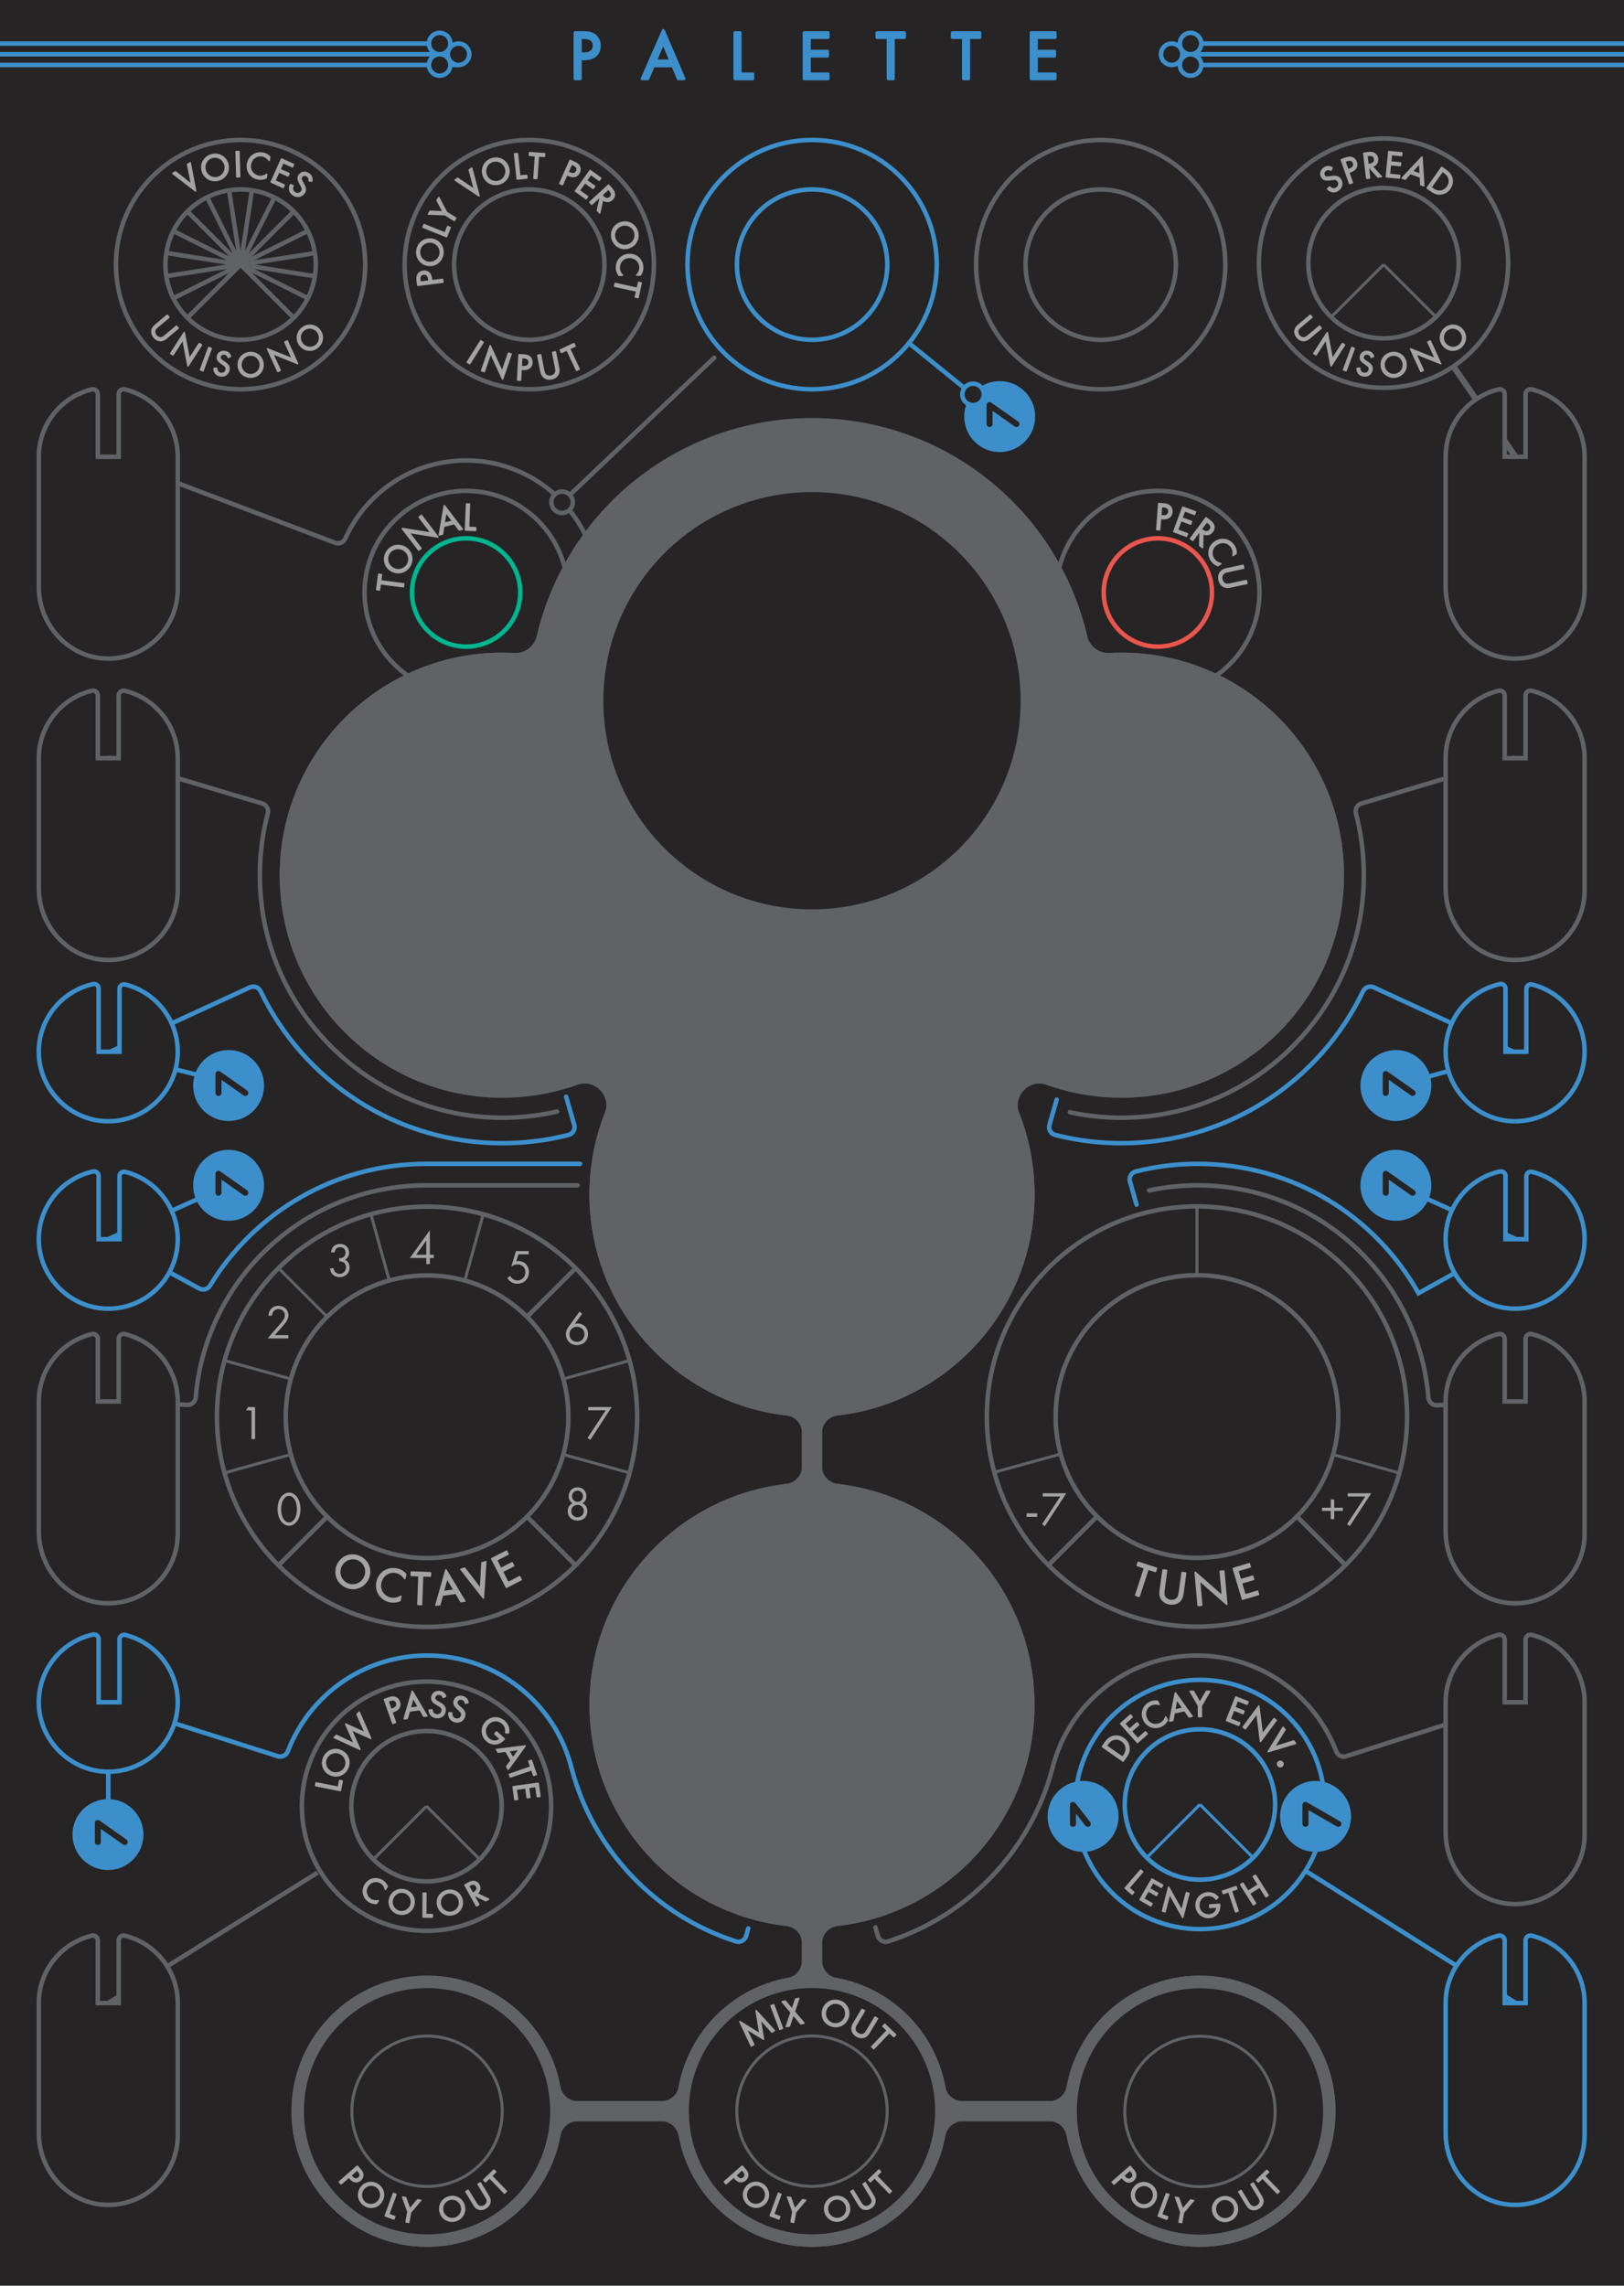 <?xml version="1.0" encoding="utf-8"?>
<!-- Generator: Adobe Illustrator 24.0.2, SVG Export Plug-In . SVG Version: 6.00 Build 0)  -->
<svg version="1.0" id="Layer_1" xmlns="http://www.w3.org/2000/svg" xmlns:xlink="http://www.w3.org/1999/xlink" x="0px" y="0px"
	 width="270px" height="380px" viewBox="0 0 270 380" style="enable-background:new 0 0 270 380;" xml:space="preserve">
<g id="background">
	<rect y="-0" style="fill:#262424;" width="270" height="380"/>
</g>
<g id="print">
	
		<line style="fill:none;stroke:#3D8FCC;stroke-width:0.75;stroke-miterlimit:10;" x1="135" y1="43.998" x2="166.207" y2="69.261"/>
	<g>
		<circle style="fill:#262424;stroke:#606266;stroke-width:0.75;stroke-miterlimit:10;" cx="192.5" cy="98.5" r="16.893"/>
		<circle style="fill:#262424;stroke:#EA554E;stroke-width:0.75;stroke-miterlimit:10;" cx="192.5" cy="98.5" r="9"/>
	</g>
	<g>
		<circle style="fill:#262424;stroke:#606266;stroke-width:0.75;stroke-miterlimit:10;" cx="77.5" cy="98.5" r="16.893"/>
		<circle style="fill:#262424;stroke:#00B591;stroke-width:0.75;stroke-miterlimit:10;" cx="77.5" cy="98.5" r="9"/>
	</g>
	<path style="fill:#606266;" d="M186.445,108.503c-0.647,0-1.289,0.018-1.927,0.052
		c-1.797,0.097-3.372-1.12-3.785-2.871c-2.427-10.308-8.335-19.888-17.554-26.808
		c-19.41-14.571-47.185-11.769-63.3,6.379c-5.386,6.066-8.897,13.099-10.62,20.424
		c-0.413,1.755-1.989,2.978-3.789,2.879c-0.652-0.036-1.309-0.055-1.971-0.055
		c-21.312,0-38.415,18.02-36.905,39.655c1.26,18.039,15.73,32.717,33.752,34.209
		c5.502,0.456,10.778-0.294,15.594-2.014c2.912-1.04,5.74,1.834,4.609,4.711
		c-1.946,4.951-2.854,10.424-2.455,16.152c1.27,18.24,16.052,33.011,34.293,34.263
		c21.615,1.484,39.61-15.61,39.61-36.908c0-4.752-0.898-9.293-2.531-13.465
		c-1.126-2.875,1.659-5.782,4.567-4.746c4.422,1.577,9.233,2.335,14.251,2.092
		c19.139-0.928,34.596-16.715,35.143-35.869C224.026,125.656,207.239,108.503,186.445,108.503z"/>
	<path style="fill:none;stroke:#606266;stroke-width:0.75;stroke-linecap:round;stroke-miterlimit:10;" d="M92.617,184.793
		c-3.427,0.79-7.02,1.143-10.719,0.998c-20.281-0.797-37.051-16.921-38.578-37.16
		c-0.351-4.657,0.089-9.163,1.2-13.397c0.186-0.707-0.205-1.434-0.906-1.644l-25.364-7.589"/>
	<path style="fill:none;stroke:#3D8FCC;stroke-width:0.75;stroke-linecap:round;stroke-miterlimit:10;" d="M94.128,182.349
		l1.343,4.658c0.209,0.724-0.213,1.491-0.943,1.677c-3.527,0.898-7.222,1.375-11.028,1.375
		c-17.694,0-32.98-10.314-40.173-25.257c-0.321-0.667-1.105-0.964-1.777-0.654L18,175"/>
	<path style="fill:none;stroke:#606266;stroke-width:0.75;stroke-linecap:round;stroke-miterlimit:10;" d="M177.873,184.914
		c3.39,0.732,6.938,1.037,10.586,0.858c20.113-0.99,36.639-17.04,38.165-37.119
		c0.355-4.665-0.085-9.179-1.199-13.42c-0.186-0.707,0.205-1.434,0.906-1.644l25.364-7.589"/>
	<path style="fill:none;stroke:#3D8FCC;stroke-width:0.75;stroke-linecap:round;stroke-miterlimit:10;" d="M175.684,182.813
		l-1.21,4.194c-0.209,0.724,0.213,1.491,0.943,1.677c3.527,0.898,7.222,1.375,11.028,1.375
		c17.694,0,32.98-10.314,40.173-25.257c0.321-0.667,1.105-0.964,1.777-0.654L251.946,175"/>
	<path style="fill:none;stroke:#606266;stroke-width:0.75;stroke-linecap:round;stroke-miterlimit:10;" d="M191.044,197.916
		c2.609-0.558,5.315-0.852,8.091-0.852c20.181,0,36.732,15.537,38.346,35.302
		c0.06,0.729,0.67,1.288,1.401,1.253L252,233"/>
	<path style="fill:none;stroke:#3D8FCC;stroke-width:0.75;stroke-linecap:round;stroke-miterlimit:10;" d="M252,206
		l-16.166,8.998c-7.199-12.835-20.936-21.508-36.699-21.508c-3.563,0-7.022,0.443-10.325,1.277
		c-0.729,0.184-1.151,0.949-0.945,1.672l1.093,3.833"/>
	<path style="fill:none;stroke:#606266;stroke-width:0.75;stroke-linecap:round;stroke-miterlimit:10;" d="M96.02,197.063
		H70.883c-20.161,0-36.7,15.507-38.341,35.244c-0.06,0.726-0.667,1.282-1.394,1.251L18,233"/>
	<path style="fill:none;stroke:#3D8FCC;stroke-width:0.75;stroke-linecap:round;stroke-miterlimit:10;" d="M96.438,193.489
		H70.883c-15.236,0-28.579,8.103-35.955,20.235c-0.376,0.618-1.16,0.844-1.795,0.499L18,206"/>
	<path style="fill:none;stroke:#3D8FCC;stroke-width:0.75;stroke-linecap:round;stroke-linejoin:round;stroke-miterlimit:10;" d="
		M124.406,320.604l-0.355,1.244c-0.206,0.723-0.969,1.149-1.684,0.92
		c-13.278-4.246-23.632-15.031-27.275-28.567l0,0.024C92.491,283.332,82.691,275.231,71,275.231
		c-10.558,0-19.573,6.606-23.137,15.91c-0.26,0.678-0.983,1.054-1.675,0.833L18,283v24"/>
	<path style="fill:none;stroke:#606266;stroke-width:0.75;stroke-linecap:round;stroke-linejoin:round;stroke-miterlimit:10;" d="
		M252,283l-28.187,8.974c-0.692,0.22-1.415-0.155-1.675-0.833c-3.564-9.304-12.58-15.91-23.137-15.91
		c-11.691,0-21.491,8.1-24.092,18.995l0-0.024c-3.643,13.536-13.997,24.321-27.275,28.567
		c-0.716,0.229-1.478-0.198-1.684-0.92l-0.399-1.401"/>
	<path style="fill:none;stroke:#606266;stroke-width:0.75;stroke-miterlimit:10;" d="M97.563,89.47
		C94.096,81.851,86.417,76.554,77.5,76.554c-8.95,0-16.653,5.337-20.101,13.002
		c-0.288,0.639-1.033,0.932-1.689,0.684L18,75.942"/>
	<rect x="133.325" y="210.522" style="fill:#606266;" width="3.35" height="145.855"/>
	<rect x="62.09" y="349.312" style="fill:#606266;" width="145.855" height="3.35"/>
	<circle style="fill:#606266;" cx="71" cy="351" r="22.544"/>
	<circle style="fill:#606266;" cx="135" cy="351" r="22.544"/>
	<circle style="fill:#606266;" cx="199.5" cy="351" r="22.544"/>
	<line style="fill:none;stroke:#606266;stroke-miterlimit:10;" x1="230.036" y1="43.995" x2="252" y2="76"/>
	<line style="fill:none;stroke:#3D8FCC;stroke-width:0.75;stroke-miterlimit:10;" x1="38.006" y1="197.063" x2="18" y2="206"/>
	<line style="fill:none;stroke:#3D8FCC;stroke-width:0.75;stroke-miterlimit:10;" x1="38.555" y1="180.131" x2="18" y2="175"/>
	
		<line style="fill:none;stroke:#3D8FCC;stroke-width:0.75;stroke-miterlimit:10;" x1="232.299" y1="197.063" x2="252" y2="206"/>
	
		<line style="fill:none;stroke:#3D8FCC;stroke-width:0.75;stroke-miterlimit:10;" x1="232.076" y1="180.471" x2="252" y2="175"/>
	<circle style="fill:#606266;" cx="135" cy="198.571" r="36.997"/>
	<circle style="fill:#606266;" cx="135" cy="283.449" r="36.997"/>
	<path style="fill:#606266;" d="M201.26,328.523c-11.803-0.896-21.861,7.304-23.914,18.32
		c-0.264,1.416-1.451,2.47-2.891,2.47h-14.397c-1.394,0-2.632-0.972-2.88-2.344
		c-1.665-9.221-8.935-16.488-18.158-18.148c-1.372-0.247-2.344-1.485-2.344-2.879v-2.843
		c0-1.493,1.126-2.731,2.609-2.902c18.415-2.123,32.714-17.763,32.714-36.747
		s-14.299-34.624-32.714-36.747c-1.483-0.171-2.609-1.409-2.609-2.902v-5.578
		c0-1.498,1.134-2.734,2.623-2.906c19.394-2.244,34.22-19.481,32.576-39.823
		c-1.459-18.05-16.146-32.562-34.21-33.826c-21.637-1.514-39.66,15.59-39.66,36.904
		c0,18.984,14.299,34.624,32.714,36.747c1.483,0.171,2.609,1.409,2.609,2.902v5.58
		c0,1.493-1.126,2.731-2.609,2.902c-18.415,2.123-32.714,17.763-32.714,36.747
		s14.299,34.624,32.714,36.747c1.483,0.171,2.609,1.409,2.609,2.902v2.843
		c0,1.394-0.972,2.632-2.344,2.879c-9.223,1.66-16.493,8.927-18.158,18.148
		c-0.248,1.372-1.486,2.344-2.88,2.344H96.046c-1.44,0-2.627-1.054-2.891-2.47
		c-2.053-11.016-12.112-19.216-23.914-18.32c-11.094,0.842-20.047,9.929-20.739,21.033
		C47.684,362.661,58.071,373.544,71,373.544c11.042,0,20.223-7.94,22.161-18.42
		c0.261-1.41,1.442-2.461,2.877-2.461h13.926c1.434,0,2.616,1.051,2.877,2.461
		c1.937,10.481,11.119,18.42,22.161,18.42s20.223-7.94,22.161-18.42
		c0.261-1.41,1.442-2.461,2.877-2.461h14.426c1.434,0,2.616,1.051,2.877,2.461
		c1.937,10.481,11.119,18.42,22.161,18.42c12.929,0,23.316-10.883,22.499-23.988
		C221.307,338.452,212.354,329.364,201.26,328.523z"/>
	<circle style="fill:#606266;" cx="186.446" cy="145.5" r="36.997"/>
	<circle style="fill:#606266;" cx="83.5" cy="145.5" r="36.997"/>
	<g>
		<circle style="fill:#3D8FCC;" cx="17.951" cy="305" r="5.899"/>
		<g>
			<g>
				<polyline style="fill:none;stroke:#262424;stroke-linecap:round;stroke-linejoin:round;stroke-miterlimit:10;" points="
					16.266,306.234 16.266,303.087 20.733,306.234 				"/>
			</g>
		</g>
	</g>
	<g>
		<circle style="fill:#3D8FCC;" cx="38.006" cy="197.063" r="5.899"/>
		<g>
			<g>
				<polyline style="fill:none;stroke:#262424;stroke-linecap:round;stroke-linejoin:round;stroke-miterlimit:10;" points="
					36.322,198.298 36.322,195.15 40.788,198.298 				"/>
			</g>
		</g>
	</g>
	<g>
		<circle style="fill:#3D8FCC;" cx="38.006" cy="180.471" r="5.899"/>
		<g>
			<g>
				<polyline style="fill:none;stroke:#262424;stroke-linecap:round;stroke-linejoin:round;stroke-miterlimit:10;" points="
					36.322,181.705 36.322,178.558 40.788,181.705 				"/>
			</g>
		</g>
	</g>
	<g>
		<circle style="fill:#3D8FCC;" cx="166.207" cy="69.261" r="5.899"/>
		<g>
			<g>
				<polyline style="fill:none;stroke:#262424;stroke-linecap:round;stroke-linejoin:round;stroke-miterlimit:10;" points="
					164.522,70.495 164.522,67.348 168.988,70.495 				"/>
			</g>
		</g>
	</g>
	<g>
		<circle style="fill:#3D8FCC;" cx="232.076" cy="197.063" r="5.899"/>
		<g>
			<g>
				<polyline style="fill:none;stroke:#262424;stroke-linecap:round;stroke-linejoin:round;stroke-miterlimit:10;" points="
					230.392,198.298 230.392,195.15 234.858,198.298 				"/>
			</g>
		</g>
	</g>
	<g>
		<circle style="fill:#3D8FCC;" cx="232.076" cy="180.471" r="5.899"/>
		<g>
			<g>
				<polyline style="fill:none;stroke:#262424;stroke-linecap:round;stroke-linejoin:round;stroke-miterlimit:10;" points="
					230.392,181.705 230.392,178.558 234.858,181.705 				"/>
			</g>
		</g>
	</g>
	<g>
		<g>
			
				<circle style="fill:#262424;stroke:#606266;stroke-width:0.75;stroke-miterlimit:10;" cx="87.995" cy="43.995" r="20.723"/>
			<circle style="fill:#262424;stroke:#606266;stroke-width:0.75;stroke-miterlimit:10;" cx="87.995" cy="43.995" r="12.5"/>
		</g>
	</g>
	<g>
		
			<ellipse style="fill:#262424;stroke:#3D8FCC;stroke-width:0.75;stroke-miterlimit:10;" cx="135.018" cy="43.995" rx="20.723" ry="20.723"/>
		<circle style="fill:#262424;stroke:#3D8FCC;stroke-width:0.75;stroke-miterlimit:10;" cx="135.018" cy="43.995" r="12.5"/>
	</g>
	<g>
		<g>
			
				<circle style="fill:#262424;stroke:#606266;stroke-width:0.75;stroke-miterlimit:10;" cx="230.018" cy="43.75" r="20.723"/>
			<circle style="fill:#262424;stroke:#606266;stroke-width:0.75;stroke-miterlimit:10;" cx="230.018" cy="43.75" r="12.5"/>
		</g>
		
			<line style="fill:none;stroke:#606266;stroke-width:0.5;stroke-miterlimit:10;" x1="230.036" y1="43.995" x2="221.197" y2="52.832"/>
		
			<line style="fill:none;stroke:#606266;stroke-width:0.5;stroke-miterlimit:10;" x1="238.875" y1="52.832" x2="230.036" y2="43.995"/>
	</g>
	<g>
		<g>
			
				<circle style="fill:#262424;stroke:#606266;stroke-width:0.75;stroke-miterlimit:10;" cx="70.911" cy="300.284" r="20.723"/>
			<circle style="fill:#262424;stroke:#606266;stroke-width:0.75;stroke-miterlimit:10;" cx="70.911" cy="300.284" r="12.5"/>
		</g>
		
			<line style="fill:none;stroke:#606266;stroke-width:0.5;stroke-miterlimit:10;" x1="70.911" y1="300.284" x2="62.072" y2="309.121"/>
		
			<line style="fill:none;stroke:#606266;stroke-width:0.5;stroke-miterlimit:10;" x1="79.75" y1="309.121" x2="70.911" y2="300.284"/>
	</g>
	<circle style="fill:#262424;stroke:#606266;stroke-width:0.75;stroke-miterlimit:10;" cx="39.999" cy="43.995" r="20.723"/>
	<g>
		<g>
			<circle style="fill:#262424;stroke:#606266;stroke-width:0.75;stroke-miterlimit:10;" cx="183" cy="44" r="20.723"/>
			<circle style="fill:#262424;stroke:#606266;stroke-width:0.75;stroke-miterlimit:10;" cx="183" cy="44" r="12.5"/>
		</g>
	</g>
	<g>
		<circle style="fill:#606266;" cx="135" cy="116.496" r="47.004"/>
		<circle style="fill:#262424;stroke:#606266;stroke-width:0.5;stroke-miterlimit:10;" cx="135" cy="116.496" r="22.504"/>
		<circle style="fill:#262424;stroke:#606266;stroke-width:0.5;stroke-miterlimit:10;" cx="135" cy="116.496" r="34.934"/>
	</g>
	<g>
		<circle style="fill:#262424;stroke:#606266;stroke-width:0.75;stroke-miterlimit:10;" cx="199" cy="235.5" r="34.934"/>
		
			<line style="fill:none;stroke:#606266;stroke-width:0.75;stroke-miterlimit:10;" x1="199" y1="235.5" x2="174.304" y2="260.196"/>
		
			<line style="fill:none;stroke:#606266;stroke-width:0.75;stroke-miterlimit:10;" x1="199" y1="235.5" x2="223.696" y2="260.196"/>
		
			<line style="fill:none;stroke:#606266;stroke-width:0.5;stroke-miterlimit:10;" x1="165.087" y1="244.829" x2="199" y2="235.5"/>
		
			<line style="fill:none;stroke:#606266;stroke-width:0.5;stroke-miterlimit:10;" x1="199" y1="235.5" x2="232.405" y2="244.829"/>
		<line style="fill:none;stroke:#606266;stroke-width:0.5;stroke-miterlimit:10;" x1="199" y1="200.566" x2="199" y2="235.5"/>
		<circle style="fill:#262424;stroke:#606266;stroke-width:0.75;stroke-miterlimit:10;" cx="199" cy="235.5" r="23.5"/>
	</g>
	<g>
		<circle style="fill:#262424;stroke:#606266;stroke-width:0.75;stroke-miterlimit:10;" cx="71" cy="235.538" r="34.934"/>
		
			<line style="fill:none;stroke:#606266;stroke-width:0.75;stroke-miterlimit:10;" x1="95.701" y1="210.836" x2="46.304" y2="260.234"/>
		
			<line style="fill:none;stroke:#606266;stroke-width:0.5;stroke-miterlimit:10;" x1="37.341" y1="244.866" x2="104.659" y2="226.198"/>
		
			<line style="fill:none;stroke:#606266;stroke-width:0.5;stroke-miterlimit:10;" x1="37.341" y1="226.198" x2="104.659" y2="244.866"/>
		
			<line style="fill:none;stroke:#606266;stroke-width:0.5;stroke-miterlimit:10;" x1="67.13" y1="249.486" x2="80.334" y2="201.873"/>
		
			<line style="fill:none;stroke:#606266;stroke-width:0.5;stroke-miterlimit:10;" x1="74.87" y1="249.486" x2="61.666" y2="201.873"/>
		
			<line style="fill:none;stroke:#606266;stroke-width:0.5;stroke-miterlimit:10;" x1="95.701" y1="260.234" x2="46.304" y2="210.836"/>
		
			<line style="fill:none;stroke:#606266;stroke-width:0.75;stroke-miterlimit:10;" x1="71" y1="235.538" x2="95.696" y2="260.234"/>
		<circle style="fill:#262424;stroke:#606266;stroke-width:0.75;stroke-miterlimit:10;" cx="71" cy="235.538" r="23.5"/>
	</g>
	<g>
		<g>
			<circle style="fill:#262424;stroke:#3D8FCC;stroke-width:0.75;stroke-miterlimit:10;" cx="199.5" cy="300" r="20.723"/>
			<circle style="fill:#262424;stroke:#3D8FCC;stroke-width:0.75;stroke-miterlimit:10;" cx="199.5" cy="300" r="12.5"/>
			
				<line style="fill:none;stroke:#3D8FCC;stroke-width:0.5;stroke-miterlimit:10;" x1="199.5" y1="300" x2="190.661" y2="308.837"/>
			
				<line style="fill:none;stroke:#3D8FCC;stroke-width:0.5;stroke-miterlimit:10;" x1="208.339" y1="308.837" x2="199.5" y2="300"/>
		</g>
	</g>
	
		<line style="fill:none;stroke:#3D8FCC;stroke-width:0.75;stroke-miterlimit:10;" x1="217.044" y1="311.028" x2="252" y2="333"/>
	<line style="fill:none;stroke:#606266;stroke-width:0.75;stroke-miterlimit:10;" x1="52.787" y1="311.34" x2="18" y2="333"/>
	<path style="fill:#262424;stroke:#3D8FCC;stroke-width:0.75;stroke-miterlimit:10;" d="M19.866,195.561l-0,10.457
		h-3.469L16.397,195.497c0-0.494-0.463-0.842-0.945-0.734c-5.181,1.167-9.047,5.806-9.003,11.35
		c0.049,6.078,5.004,11.204,11.077,11.447c6.595,0.264,12.025-5.005,12.025-11.542
		c0-5.404-3.715-9.93-8.728-11.189C20.34,194.708,19.866,195.063,19.866,195.561z"/>
	<path style="fill:#262424;stroke:#3D8FCC;stroke-width:0.75;stroke-miterlimit:10;" d="M19.866,272.543l-0,10.457
		h-3.469l-0-10.522c0-0.494-0.463-0.842-0.945-0.734c-5.181,1.167-9.047,5.806-9.003,11.35
		c0.049,6.078,5.004,11.204,11.077,11.447c6.595,0.264,12.025-5.005,12.025-11.542
		c0-5.404-3.715-9.93-8.728-11.189C20.34,271.689,19.866,272.044,19.866,272.543z"/>
	<path style="fill:#262424;stroke:#3D8FCC;stroke-width:0.75;stroke-miterlimit:10;" d="M19.866,164.405l-0,10.457
		h-3.469l-0-10.522c0-0.494-0.463-0.842-0.945-0.734c-5.181,1.167-9.047,5.806-9.003,11.35
		c0.049,6.078,5.004,11.204,11.077,11.447c6.595,0.264,12.025-5.005,12.025-11.542
		c0-5.404-3.715-9.93-8.728-11.189C20.34,163.551,19.866,163.906,19.866,164.405z"/>
	<path style="fill:#262424;stroke:#3D8FCC;stroke-width:0.75;stroke-miterlimit:10;" d="M253.762,195.561v10.457h-3.469
		l-0-10.522c0-0.494-0.463-0.842-0.945-0.734c-5.181,1.167-9.047,5.806-9.003,11.35
		c0.049,6.078,5.004,11.204,11.077,11.447c6.595,0.264,12.025-5.005,12.025-11.542
		c0-5.404-3.715-9.93-8.728-11.189C254.236,194.708,253.762,195.063,253.762,195.561z"/>
	<path style="fill:#262424;stroke:#3D8FCC;stroke-width:0.75;stroke-miterlimit:10;" d="M253.762,164.405v10.457h-3.469
		l-0-10.522c0-0.494-0.463-0.842-0.945-0.734c-5.181,1.167-9.047,5.806-9.003,11.35
		c0.049,6.078,5.004,11.204,11.077,11.447c6.595,0.264,12.025-5.005,12.025-11.542
		c0-5.404-3.715-9.93-8.728-11.189C254.236,163.551,253.762,163.906,253.762,164.405z"/>
	<path style="fill:#262424;stroke:#606266;stroke-width:0.75;stroke-miterlimit:10;" d="M19.735,65.518v10.424h-3.469
		V65.518c0-0.528-0.5-0.909-1.013-0.783c-5.051,1.233-8.804,5.776-8.804,11.208v21.617
		c0,6.361,4.976,11.817,11.336,11.933c6.479,0.118,11.767-5.098,11.767-11.55v-22
		c0-5.431-3.752-9.975-8.804-11.208C20.234,64.61,19.735,64.99,19.735,65.518z"/>
	<path style="fill:#262424;stroke:#606266;stroke-width:0.75;stroke-miterlimit:10;" d="M19.735,115.625v10.424h-3.469
		v-10.424c0-0.528-0.5-0.909-1.013-0.783c-5.051,1.233-8.804,5.776-8.804,11.208V147.666
		c0,6.361,4.976,11.817,11.336,11.933c6.479,0.118,11.767-5.098,11.767-11.55v-22
		c0-5.431-3.752-9.975-8.804-11.208C20.234,114.716,19.735,115.097,19.735,115.625z"/>
	<path style="fill:#262424;stroke:#606266;stroke-width:0.75;stroke-miterlimit:10;" d="M19.735,222.576V233h-3.469v-10.424
		c0-0.528-0.5-0.909-1.013-0.783c-5.051,1.233-8.804,5.776-8.804,11.208v21.617
		c0,6.361,4.976,11.817,11.336,11.933c6.479,0.118,11.767-5.098,11.767-11.55v-22
		c0-5.431-3.752-9.975-8.804-11.208C20.234,221.667,19.735,222.048,19.735,222.576z"/>
	<path style="fill:#262424;stroke:#606266;stroke-width:0.75;stroke-miterlimit:10;" d="M19.735,322.591v10.424h-3.469
		v-10.424c0-0.528-0.5-0.909-1.013-0.783c-5.051,1.233-8.804,5.776-8.804,11.208v21.617
		c0,6.361,4.976,11.817,11.336,11.933c6.479,0.118,11.767-5.098,11.767-11.55v-22
		c0-5.431-3.752-9.975-8.804-11.208C20.234,321.682,19.735,322.063,19.735,322.591z"/>
	<path style="fill:#262424;stroke:#606266;stroke-width:0.75;stroke-miterlimit:10;" d="M253.631,65.518v10.424h-3.469
		V65.518c0-0.528-0.5-0.909-1.013-0.783c-5.051,1.233-8.804,5.776-8.804,11.208l-0,21.617
		c0,6.361,4.976,11.817,11.336,11.933c6.479,0.118,11.767-5.098,11.767-11.55v-22
		c0-5.431-3.752-9.975-8.804-11.208C254.13,64.61,253.631,64.99,253.631,65.518z"/>
	<path style="fill:#262424;stroke:#606266;stroke-width:0.75;stroke-miterlimit:10;" d="M253.631,115.625v10.424h-3.469
		v-10.424c0-0.528-0.5-0.909-1.013-0.783c-5.051,1.233-8.804,5.776-8.804,11.208l-0,21.617
		c0,6.361,4.976,11.817,11.336,11.933c6.479,0.118,11.767-5.098,11.767-11.55v-22
		c0-5.431-3.752-9.975-8.804-11.208C254.13,114.716,253.631,115.097,253.631,115.625z"/>
	<path style="fill:#262424;stroke:#606266;stroke-width:0.75;stroke-miterlimit:10;" d="M253.631,222.576V233h-3.469
		v-10.424c0-0.528-0.5-0.909-1.013-0.783c-5.051,1.233-8.804,5.776-8.804,11.208l-0,21.617
		c0,6.361,4.976,11.817,11.336,11.933c6.479,0.118,11.767-5.098,11.767-11.55v-22
		c0-5.431-3.752-9.975-8.804-11.208C254.13,221.667,253.631,222.048,253.631,222.576z"/>
	<path style="fill:#262424;stroke:#3D8FCC;stroke-width:0.75;stroke-miterlimit:10;" d="M253.631,322.591v10.424h-3.469
		v-10.424c0-0.528-0.5-0.909-1.013-0.783c-5.051,1.233-8.804,5.776-8.804,11.208l-0,21.617
		c0,6.361,4.976,11.817,11.336,11.933c6.479,0.118,11.767-5.098,11.767-11.55v-22
		c0-5.431-3.752-9.975-8.804-11.208C254.13,321.682,253.631,322.063,253.631,322.591z"/>
	<path style="fill:#262424;stroke:#606266;stroke-width:0.75;stroke-miterlimit:10;" d="M253.631,272.583v10.424h-3.469
		v-10.424c0-0.528-0.5-0.909-1.013-0.783c-5.051,1.233-8.804,5.776-8.804,11.208l-0,21.617
		c0,6.361,4.976,11.817,11.336,11.933c6.479,0.118,11.767-5.098,11.767-11.55v-22
		c0-5.431-3.752-9.975-8.804-11.208C254.13,271.675,253.631,272.055,253.631,272.583z"/>
	<g>
		<circle style="fill:#3D8FCC;" cx="218.723" cy="301.983" r="5.899"/>
		<g>
			<g>
				<polyline style="fill:none;stroke:#262424;stroke-linecap:round;stroke-linejoin:round;stroke-miterlimit:10;" points="
					217.038,303.218 217.038,300.07 222.505,303.218 				"/>
			</g>
		</g>
	</g>
	<g>
		<circle style="fill:#3D8FCC;" cx="180.071" cy="301.983" r="5.899"/>
		<g>
			<g>
				<polyline style="fill:none;stroke:#262424;stroke-linecap:round;stroke-linejoin:round;stroke-miterlimit:10;" points="
					178.386,303.218 178.386,300.07 180.852,303.218 				"/>
			</g>
		</g>
	</g>
	<g>
		<circle style="fill:#262424;stroke:#606266;stroke-width:0.75;stroke-miterlimit:10;" cx="40" cy="43.992" r="12.5"/>
		
			<line style="fill:none;stroke:#606266;stroke-width:0.75;stroke-miterlimit:10;" x1="31.161" y1="52.831" x2="48.839" y2="35.153"/>
		
			<line style="fill:none;stroke:#606266;stroke-width:0.75;stroke-miterlimit:10;" x1="28.824" y1="49.591" x2="51.176" y2="38.393"/>
		
			<line style="fill:none;stroke:#606266;stroke-width:0.75;stroke-miterlimit:10;" x1="27.647" y1="45.904" x2="52.353" y2="42.08"/>
		
			<line style="fill:none;stroke:#606266;stroke-width:0.75;stroke-miterlimit:10;" x1="27.651" y1="42.057" x2="52.349" y2="45.927"/>
		
			<line style="fill:none;stroke:#606266;stroke-width:0.75;stroke-miterlimit:10;" x1="28.815" y1="38.412" x2="51.185" y2="49.572"/>
		
			<line style="fill:none;stroke:#606266;stroke-width:0.75;stroke-miterlimit:10;" x1="40" y1="43.992" x2="45.617" y2="32.825"/>
		
			<line style="fill:none;stroke:#606266;stroke-width:0.75;stroke-miterlimit:10;" x1="40" y1="43.992" x2="41.886" y2="31.635"/>
		
			<line style="fill:none;stroke:#606266;stroke-width:0.75;stroke-miterlimit:10;" x1="40" y1="43.992" x2="38.087" y2="31.639"/>
		
			<line style="fill:none;stroke:#606266;stroke-width:0.75;stroke-miterlimit:10;" x1="40" y1="43.992" x2="34.44" y2="32.797"/>
		
			<line style="fill:none;stroke:#606266;stroke-width:0.75;stroke-miterlimit:10;" x1="31.161" y1="35.153" x2="48.839" y2="52.831"/>
	</g>
	<g>
		<g>
			<circle style="fill:#262424;stroke:#606266;stroke-width:0.5;stroke-miterlimit:10;" cx="71" cy="351" r="20.723"/>
			<circle style="fill:#262424;stroke:#606266;stroke-width:0.5;stroke-miterlimit:10;" cx="71" cy="351" r="12.5"/>
		</g>
	</g>
	<g>
		<g>
			<circle style="fill:#262424;stroke:#606266;stroke-width:0.5;stroke-miterlimit:10;" cx="135" cy="350.987" r="20.723"/>
			<circle style="fill:#262424;stroke:#606266;stroke-width:0.5;stroke-miterlimit:10;" cx="135" cy="350.987" r="12.5"/>
		</g>
	</g>
	<g>
		<g>
			<circle style="fill:#262424;stroke:#606266;stroke-width:0.5;stroke-miterlimit:10;" cx="199.5" cy="351.034" r="20.723"/>
			<circle style="fill:#262424;stroke:#606266;stroke-width:0.5;stroke-miterlimit:10;" cx="199.5" cy="351.034" r="12.5"/>
		</g>
	</g>
	
		<line style="fill:none;stroke:#606266;stroke-width:0.75;stroke-linecap:round;stroke-miterlimit:10;" x1="118.75" y1="59.473" x2="93.451" y2="83.505"/>
	<circle style="fill:#262424;stroke:#606266;stroke-width:0.75;stroke-miterlimit:10;" cx="93.451" cy="83.505" r="1.78"/>
	<circle style="fill:#262424;stroke:#3D8FCC;stroke-width:0.75;stroke-miterlimit:10;" cx="161.78" cy="65.568" r="1.78"/>
</g>
<g id="text">
	<g>
		<circle style="fill:none;" cx="192.518" cy="98.64" r="10.544"/>
		
			<path style="fill:#A3A3A3;stroke:#A3A3A3;stroke-width:0.25;stroke-linecap:round;stroke-linejoin:round;stroke-miterlimit:10;" d="
			M193.433,83.782c0.434,0.033,0.792,0.111,1.065,0.385c0.297,0.295,0.348,0.684,0.326,0.955
			c-0.045,0.61-0.472,1.184-1.456,1.11l-0.421-0.032l-0.139,1.879l-0.48-0.036l0.32-4.32
			L193.433,83.782z M192.98,85.749l0.396,0.029c0.569,0.042,0.934-0.218,0.972-0.716
			c0.051-0.687-0.587-0.799-0.897-0.822l-0.355-0.026L192.98,85.749z"/>
		
			<path style="fill:#A3A3A3;stroke:#A3A3A3;stroke-width:0.25;stroke-linecap:round;stroke-linejoin:round;stroke-miterlimit:10;" d="
			M198.598,85.522l-1.657-0.61l-0.444,1.207l1.608,0.592l-0.157,0.426l-1.607-0.592l-0.582,1.578
			l1.657,0.61l-0.157,0.426l-2.107-0.776l1.496-4.063l2.108,0.776L198.598,85.522z"/>
		
			<path style="fill:#A3A3A3;stroke:#A3A3A3;stroke-width:0.25;stroke-linecap:round;stroke-linejoin:round;stroke-miterlimit:10;" d="
			M201.07,86.503c0.233,0.175,0.569,0.451,0.697,0.822c0.102,0.287,0.08,0.684-0.196,1.053
			c-0.397,0.529-1.037,0.658-1.589,0.302l-0.057,2.372l-0.468-0.35l0.081-2.306l-0.099-0.073
			l-1.135,1.517l-0.385-0.289l2.593-3.463L201.07,86.503z M199.697,87.979l0.244,0.183
			c0.478,0.357,0.934,0.342,1.237-0.062c0.145-0.192,0.231-0.427,0.105-0.715
			c-0.089-0.205-0.258-0.347-0.425-0.472l-0.233-0.175L199.697,87.979z"/>
		
			<path style="fill:#A3A3A3;stroke:#A3A3A3;stroke-width:0.25;stroke-linecap:round;stroke-linejoin:round;stroke-miterlimit:10;" d="
			M205.003,92.348c0.037-0.189,0.057-0.451,0.02-0.692c-0.04-0.246-0.135-0.503-0.275-0.713
			c-0.556-0.83-1.637-0.996-2.466-0.44c-0.976,0.654-0.935,1.775-0.494,2.433
			c0.163,0.242,0.393,0.432,0.615,0.556c0.24,0.136,0.473,0.192,0.58,0.212l-0.496,0.333
			c-0.553-0.207-0.896-0.579-1.076-0.848c-0.715-1.066-0.438-2.401,0.602-3.098
			c1.072-0.719,2.408-0.451,3.13,0.626c0.145,0.215,0.396,0.648,0.357,1.3L205.003,92.348z"/>
		
			<path style="fill:#A3A3A3;stroke:#A3A3A3;stroke-width:0.25;stroke-linecap:round;stroke-linejoin:round;stroke-miterlimit:10;" d="
			M204.172,95.012c-0.355,0.077-0.743,0.16-0.956,0.558c-0.109,0.203-0.142,0.515-0.091,0.75
			s0.209,0.505,0.393,0.646c0.357,0.274,0.744,0.191,1.1,0.114l2.595-0.56l0.101,0.47
			l-2.721,0.587c-0.355,0.077-0.707,0.112-1.073-0.048c-0.403-0.178-0.722-0.575-0.837-1.113
			c-0.117-0.54,0.01-1.031,0.304-1.36c0.268-0.297,0.603-0.409,0.958-0.486l2.721-0.587
			l0.102,0.469L204.172,95.012z"/>
	</g>
	<g>
		<circle style="fill:none;" cx="77.518" cy="98.64" r="10.544"/>
		
			<path style="fill:#A3A3A3;stroke:#A3A3A3;stroke-width:0.25;stroke-linecap:round;stroke-linejoin:round;stroke-miterlimit:10;" d="
			M63.281,96.572l3.838,0.499l-0.062,0.476l-3.838-0.499l-0.137,1.042l-0.449-0.06l0.332-2.559
			l0.451,0.059L63.281,96.572z"/>
		
			<path style="fill:#A3A3A3;stroke:#A3A3A3;stroke-width:0.25;stroke-linecap:round;stroke-linejoin:round;stroke-miterlimit:10;" d="
			M65.184,94.955c-1.154-0.583-1.545-1.91-0.981-3.023c0.563-1.112,1.863-1.582,3.017-0.998
			c1.148,0.58,1.549,1.904,0.982,3.023C67.635,95.075,66.331,95.536,65.184,94.955z M65.406,94.516
			c0.887,0.448,1.949,0.104,2.389-0.765c0.44-0.869,0.088-1.929-0.799-2.377
			c-0.887-0.449-1.949-0.105-2.389,0.764S64.52,94.066,65.406,94.516z"/>
		
			<path style="fill:#A3A3A3;stroke:#A3A3A3;stroke-width:0.25;stroke-linecap:round;stroke-linejoin:round;stroke-miterlimit:10;" d="
			M69.619,91.457l-2.735-3.586l4.829,0.766l-2.035-2.668l0.382-0.293l2.744,3.599l-4.829-0.767
			l2.027,2.658L69.619,91.457z"/>
		
			<path style="fill:#A3A3A3;stroke:#A3A3A3;stroke-width:0.25;stroke-linecap:round;stroke-linejoin:round;stroke-miterlimit:10;" d="
			M75.553,87.045l-1.787,0.451l-0.205,1.31l-0.516,0.13l0.821-4.885l2.991,3.922l-0.517,0.131
			L75.553,87.045z M75.259,86.65l-1.128-1.502l-0.294,1.861L75.259,86.65z"/>
		
			<path style="fill:#A3A3A3;stroke:#A3A3A3;stroke-width:0.25;stroke-linecap:round;stroke-linejoin:round;stroke-miterlimit:10;" d="
			M78.053,83.808l-0.161,3.872l1.192,0.051l-0.018,0.453l-1.674-0.07l0.182-4.326L78.053,83.808z"/>
	</g>
	<g>
		<circle style="fill:none;" cx="71" cy="351" r="13.748"/>
		
			<path style="fill:#A3A3A3;stroke:#A3A3A3;stroke-width:0.25;stroke-linecap:round;stroke-linejoin:round;stroke-miterlimit:10;" d="
			M59.866,360.667c0.263,0.298,0.446,0.579,0.45,0.933c0.005,0.382-0.211,0.667-0.398,0.833
			c-0.418,0.369-1.064,0.47-1.66-0.207l-0.256-0.29l-1.291,1.138l-0.291-0.329l2.973-2.617
			L59.866,360.667z M58.314,361.662l0.239,0.271c0.345,0.393,0.749,0.456,1.093,0.154
			c0.472-0.415,0.127-0.896-0.061-1.11l-0.216-0.245L58.314,361.662z"/>
		
			<path style="fill:#A3A3A3;stroke:#A3A3A3;stroke-width:0.25;stroke-linecap:round;stroke-linejoin:round;stroke-miterlimit:10;" d="
			M59.982,363.756c0.658-0.98,1.904-1.186,2.852-0.55c0.945,0.636,1.226,1.868,0.566,2.849
			c-0.656,0.976-1.901,1.189-2.852,0.55C59.598,365.966,59.326,364.73,59.982,363.756z
			 M60.355,364.008c-0.506,0.753-0.314,1.755,0.424,2.252c0.74,0.497,1.74,0.296,2.246-0.458
			c0.508-0.753,0.314-1.755-0.424-2.252S60.863,363.253,60.355,364.008z"/>
		
			<path style="fill:#A3A3A3;stroke:#A3A3A3;stroke-width:0.25;stroke-linecap:round;stroke-linejoin:round;stroke-miterlimit:10;" d="
			M65.831,364.817l-1.221,3.333l1.028,0.376l-0.145,0.39l-1.439-0.527l1.363-3.724L65.831,364.817z"/>
		
			<path style="fill:#A3A3A3;stroke:#A3A3A3;stroke-width:0.25;stroke-linecap:round;stroke-linejoin:round;stroke-miterlimit:10;" d="
			M67.825,367.721l-0.886-2.45l0.504,0.089l0.684,1.92l1.316-1.565l0.503,0.09l-1.688,1.992
			l-0.299,1.679l-0.434-0.078L67.825,367.721z"/>
		
			<path style="fill:#A3A3A3;stroke:#A3A3A3;stroke-width:0.25;stroke-linecap:round;stroke-linejoin:round;stroke-miterlimit:10;" d="
			M73.178,367.732c-0.29-1.145,0.389-2.212,1.493-2.493c1.104-0.28,2.211,0.334,2.501,1.479
			c0.29,1.14-0.381,2.21-1.492,2.492C74.569,369.492,73.468,368.872,73.178,367.732z
			 M73.615,367.622c0.225,0.88,1.099,1.406,1.963,1.187c0.862-0.219,1.381-1.099,1.156-1.979
			c-0.223-0.881-1.098-1.406-1.961-1.187S73.393,366.741,73.615,367.622z"/>
		
			<path style="fill:#A3A3A3;stroke:#A3A3A3;stroke-width:0.25;stroke-linecap:round;stroke-linejoin:round;stroke-miterlimit:10;" d="
			M79.091,366.206c0.173,0.284,0.362,0.594,0.771,0.66c0.208,0.032,0.487-0.034,0.676-0.147
			c0.188-0.115,0.375-0.334,0.44-0.533c0.13-0.393-0.058-0.702-0.23-0.986l-1.263-2.077l0.375-0.228
			l1.325,2.178c0.173,0.285,0.31,0.578,0.28,0.942c-0.033,0.403-0.28,0.797-0.712,1.059
			c-0.432,0.264-0.896,0.302-1.269,0.146c-0.337-0.143-0.534-0.398-0.707-0.683l-1.324-2.179
			l0.375-0.228L79.091,366.206z"/>
		
			<path style="fill:#A3A3A3;stroke:#A3A3A3;stroke-width:0.25;stroke-linecap:round;stroke-linejoin:round;stroke-miterlimit:10;" d="
			M81.72,361.75l2.47,2.548l-0.316,0.307l-2.469-2.549l-0.691,0.67l-0.29-0.298l1.698-1.646
			l0.29,0.298L81.72,361.75z"/>
	</g>
	<g>
		<circle style="fill:none;" cx="135" cy="350.987" r="14.578"/>
		
			<path style="fill:#A3A3A3;stroke:#A3A3A3;stroke-width:0.25;stroke-linecap:round;stroke-linejoin:round;stroke-miterlimit:10;" d="
			M124.92,340.168l-1.904-4.069l3.324,2.037l-0.627-3.867l3.031,3.316l-0.397,0.269l-1.966-2.201
			l0.551,3.371l-2.907-1.781l1.293,2.657L124.92,340.168z"/>
		
			<path style="fill:#A3A3A3;stroke:#A3A3A3;stroke-width:0.25;stroke-linecap:round;stroke-linejoin:round;stroke-miterlimit:10;" d="
			M128.623,333.283l1.475,3.938l-0.438,0.164l-1.475-3.939L128.623,333.283z"/>
		
			<path style="fill:#A3A3A3;stroke:#A3A3A3;stroke-width:0.25;stroke-linecap:round;stroke-linejoin:round;stroke-miterlimit:10;" d="
			M131.527,334.561l-1.498-1.777l0.521-0.102l1.157,1.388l0.576-1.727l0.52-0.101l-0.744,2.214
			l1.612,1.903l-0.52,0.101l-1.278-1.512l-0.629,1.885l-0.52,0.1L131.527,334.561z"/>
		
			<path style="fill:#A3A3A3;stroke:#A3A3A3;stroke-width:0.25;stroke-linecap:round;stroke-linejoin:round;stroke-miterlimit:10;" d="
			M136.791,334.231c0.294-1.218,1.457-1.882,2.632-1.598c1.175,0.284,1.907,1.407,1.612,2.623
			c-0.293,1.212-1.451,1.884-2.632,1.598C137.223,336.569,136.498,335.442,136.791,334.231z
			 M137.256,334.343c-0.227,0.937,0.333,1.861,1.251,2.083c0.917,0.222,1.837-0.346,2.063-1.281
			c0.227-0.937-0.334-1.861-1.25-2.083C138.402,332.84,137.481,333.407,137.256,334.343z"/>
		
			<path style="fill:#A3A3A3;stroke:#A3A3A3;stroke-width:0.25;stroke-linecap:round;stroke-linejoin:round;stroke-miterlimit:10;" d="
			M142.406,336.507c-0.18,0.303-0.377,0.633-0.234,1.048c0.071,0.211,0.271,0.439,0.472,0.56
			c0.2,0.119,0.497,0.187,0.718,0.148c0.432-0.073,0.629-0.402,0.809-0.704l1.318-2.212l0.4,0.237
			l-1.383,2.321c-0.18,0.303-0.387,0.576-0.743,0.73c-0.394,0.168-0.885,0.131-1.345-0.142
			c-0.459-0.274-0.726-0.69-0.765-1.115c-0.034-0.387,0.108-0.698,0.289-1.001l1.384-2.32
			l0.399,0.238L142.406,336.507z"/>
		
			<path style="fill:#A3A3A3;stroke:#A3A3A3;stroke-width:0.25;stroke-linecap:round;stroke-linejoin:round;stroke-miterlimit:10;" d="
			M147.863,337.89l-2.6,2.712l-0.337-0.323l2.601-2.711l-0.736-0.705l0.307-0.318l1.807,1.734
			l-0.305,0.317L147.863,337.89z"/>
	</g>
	<g>
		<circle style="fill:none;" cx="135" cy="350.987" r="13.748"/>
		
			<path style="fill:#A3A3A3;stroke:#A3A3A3;stroke-width:0.25;stroke-linecap:round;stroke-linejoin:round;stroke-miterlimit:10;" d="
			M123.866,360.653c0.263,0.298,0.446,0.579,0.45,0.933c0.005,0.382-0.211,0.667-0.398,0.833
			c-0.418,0.369-1.064,0.47-1.66-0.207l-0.256-0.29l-1.291,1.138l-0.291-0.329l2.973-2.617
			L123.866,360.653z M122.314,361.647l0.239,0.271c0.345,0.393,0.749,0.456,1.093,0.154
			c0.472-0.415,0.127-0.896-0.061-1.11l-0.216-0.245L122.314,361.647z"/>
		
			<path style="fill:#A3A3A3;stroke:#A3A3A3;stroke-width:0.25;stroke-linecap:round;stroke-linejoin:round;stroke-miterlimit:10;" d="
			M123.982,363.741c0.658-0.98,1.904-1.186,2.852-0.55c0.945,0.636,1.226,1.868,0.566,2.849
			c-0.656,0.976-1.901,1.189-2.852,0.55C123.598,365.952,123.326,364.716,123.982,363.741z
			 M124.355,363.993c-0.506,0.753-0.314,1.755,0.424,2.252c0.74,0.497,1.74,0.296,2.246-0.458
			c0.508-0.753,0.314-1.755-0.424-2.252S124.863,363.238,124.355,363.993z"/>
		
			<path style="fill:#A3A3A3;stroke:#A3A3A3;stroke-width:0.25;stroke-linecap:round;stroke-linejoin:round;stroke-miterlimit:10;" d="
			M129.831,364.802l-1.221,3.333l1.028,0.376l-0.145,0.39l-1.439-0.527l1.363-3.724L129.831,364.802z"
			/>
		
			<path style="fill:#A3A3A3;stroke:#A3A3A3;stroke-width:0.25;stroke-linecap:round;stroke-linejoin:round;stroke-miterlimit:10;" d="
			M131.825,367.707l-0.886-2.45l0.504,0.089l0.684,1.92l1.316-1.565l0.503,0.09l-1.688,1.992
			l-0.299,1.679l-0.434-0.078L131.825,367.707z"/>
		
			<path style="fill:#A3A3A3;stroke:#A3A3A3;stroke-width:0.25;stroke-linecap:round;stroke-linejoin:round;stroke-miterlimit:10;" d="
			M137.178,367.718c-0.29-1.145,0.389-2.212,1.493-2.493c1.104-0.28,2.211,0.334,2.501,1.479
			c0.29,1.14-0.381,2.21-1.492,2.492C138.569,369.478,137.468,368.857,137.178,367.718z
			 M137.615,367.607c0.225,0.88,1.099,1.406,1.963,1.187c0.862-0.219,1.381-1.099,1.156-1.979
			c-0.223-0.881-1.098-1.406-1.961-1.187S137.393,366.726,137.615,367.607z"/>
		
			<path style="fill:#A3A3A3;stroke:#A3A3A3;stroke-width:0.25;stroke-linecap:round;stroke-linejoin:round;stroke-miterlimit:10;" d="
			M143.091,366.191c0.173,0.284,0.362,0.594,0.771,0.66c0.208,0.032,0.487-0.034,0.676-0.147
			c0.188-0.115,0.375-0.334,0.44-0.533c0.13-0.393-0.058-0.702-0.23-0.986l-1.263-2.077l0.375-0.228
			l1.325,2.178c0.173,0.285,0.31,0.578,0.28,0.942c-0.033,0.403-0.28,0.797-0.712,1.059
			c-0.432,0.264-0.896,0.302-1.269,0.146c-0.337-0.143-0.534-0.398-0.707-0.683l-1.324-2.179
			l0.375-0.228L143.091,366.191z"/>
		
			<path style="fill:#A3A3A3;stroke:#A3A3A3;stroke-width:0.25;stroke-linecap:round;stroke-linejoin:round;stroke-miterlimit:10;" d="
			M145.72,361.735l2.47,2.548l-0.316,0.307l-2.469-2.549l-0.691,0.67l-0.29-0.298l1.698-1.646
			l0.29,0.298L145.72,361.735z"/>
	</g>
	<g>
		<circle style="fill:none;" cx="199.5" cy="351.034" r="13.748"/>
		
			<path style="fill:#A3A3A3;stroke:#A3A3A3;stroke-width:0.25;stroke-linecap:round;stroke-linejoin:round;stroke-miterlimit:10;" d="
			M188.364,360.702c0.263,0.298,0.446,0.579,0.45,0.933c0.005,0.382-0.211,0.667-0.398,0.833
			c-0.418,0.369-1.064,0.47-1.66-0.207L186.5,361.971l-1.291,1.138l-0.291-0.329l2.973-2.617
			L188.364,360.702z M186.812,361.696l0.239,0.271c0.345,0.393,0.749,0.456,1.093,0.154
			c0.472-0.415,0.127-0.896-0.061-1.11l-0.216-0.245L186.812,361.696z"/>
		
			<path style="fill:#A3A3A3;stroke:#A3A3A3;stroke-width:0.25;stroke-linecap:round;stroke-linejoin:round;stroke-miterlimit:10;" d="
			M188.48,363.79c0.658-0.98,1.904-1.186,2.852-0.55c0.945,0.636,1.226,1.868,0.566,2.849
			c-0.656,0.976-1.901,1.189-2.852,0.55C188.096,366,187.824,364.765,188.48,363.79z
			 M188.854,364.042c-0.506,0.753-0.314,1.755,0.424,2.252c0.74,0.497,1.74,0.296,2.246-0.458
			c0.508-0.753,0.314-1.755-0.424-2.252S189.361,363.287,188.854,364.042z"/>
		
			<path style="fill:#A3A3A3;stroke:#A3A3A3;stroke-width:0.25;stroke-linecap:round;stroke-linejoin:round;stroke-miterlimit:10;" d="
			M194.329,364.851l-1.221,3.333l1.028,0.376l-0.145,0.39l-1.439-0.527l1.363-3.724L194.329,364.851z"/>
		
			<path style="fill:#A3A3A3;stroke:#A3A3A3;stroke-width:0.25;stroke-linecap:round;stroke-linejoin:round;stroke-miterlimit:10;" d="
			M196.323,367.755l-0.886-2.45l0.504,0.089l0.684,1.92l1.316-1.565l0.503,0.09l-1.688,1.992
			l-0.299,1.679l-0.434-0.078L196.323,367.755z"/>
		
			<path style="fill:#A3A3A3;stroke:#A3A3A3;stroke-width:0.25;stroke-linecap:round;stroke-linejoin:round;stroke-miterlimit:10;" d="
			M201.676,367.767c-0.29-1.145,0.389-2.212,1.493-2.493c1.104-0.28,2.211,0.334,2.501,1.479
			c0.29,1.14-0.381,2.21-1.492,2.492C203.067,369.526,201.966,368.906,201.676,367.767z
			 M202.113,367.656c0.225,0.88,1.099,1.406,1.963,1.187c0.862-0.219,1.381-1.099,1.156-1.979
			c-0.223-0.881-1.098-1.406-1.961-1.187S201.891,366.775,202.113,367.656z"/>
		
			<path style="fill:#A3A3A3;stroke:#A3A3A3;stroke-width:0.25;stroke-linecap:round;stroke-linejoin:round;stroke-miterlimit:10;" d="
			M207.589,366.24c0.173,0.284,0.362,0.594,0.771,0.66c0.208,0.032,0.487-0.034,0.676-0.147
			c0.188-0.115,0.375-0.334,0.44-0.533c0.13-0.393-0.058-0.702-0.23-0.986l-1.263-2.077l0.375-0.228
			l1.325,2.178c0.173,0.285,0.31,0.578,0.28,0.942c-0.033,0.403-0.28,0.797-0.712,1.059
			c-0.432,0.264-0.896,0.302-1.269,0.146c-0.337-0.143-0.534-0.398-0.707-0.683l-1.324-2.179
			l0.375-0.228L207.589,366.24z"/>
		
			<path style="fill:#A3A3A3;stroke:#A3A3A3;stroke-width:0.25;stroke-linecap:round;stroke-linejoin:round;stroke-miterlimit:10;" d="
			M210.218,361.784l2.47,2.548l-0.316,0.307l-2.469-2.549l-0.691,0.67l-0.29-0.298l1.698-1.646
			l0.29,0.298L210.218,361.784z"/>
	</g>
	<g>
		<circle style="fill:none;" cx="87.995" cy="44.241" r="14.578"/>
		
			<path style="fill:#A3A3A3;stroke:#A3A3A3;stroke-width:0.25;stroke-linecap:round;stroke-linejoin:round;stroke-miterlimit:10;" d="
			M69.369,46.677c-0.052-0.419-0.046-0.775,0.163-1.088c0.224-0.34,0.584-0.462,0.847-0.494
			c0.588-0.074,1.217,0.223,1.336,1.174l0.051,0.406l1.814-0.228l0.059,0.463l-4.174,0.524
			L69.369,46.677z M71.328,46.73l-0.049-0.383c-0.068-0.551-0.385-0.847-0.867-0.787
			c-0.663,0.083-0.648,0.711-0.611,1.012l0.044,0.345L71.328,46.73z"/>
		
			<path style="fill:#A3A3A3;stroke:#A3A3A3;stroke-width:0.25;stroke-linecap:round;stroke-linejoin:round;stroke-miterlimit:10;" d="
			M71.172,44.1c-1.242-0.17-2.022-1.264-1.858-2.463s1.209-2.042,2.452-1.872
			c1.236,0.169,2.023,1.257,1.857,2.461C73.459,43.432,72.409,44.268,71.172,44.1z M71.237,43.624
			c0.956,0.132,1.821-0.521,1.949-1.458c0.128-0.937-0.53-1.797-1.486-1.928
			c-0.955-0.13-1.821,0.521-1.948,1.458C69.623,42.634,70.281,43.493,71.237,43.624z"/>
		
			<path style="fill:#A3A3A3;stroke:#A3A3A3;stroke-width:0.25;stroke-linecap:round;stroke-linejoin:round;stroke-miterlimit:10;" d="
			M70.506,37.344L74,38.742l0.431-1.077l0.409,0.164l-0.604,1.511l-3.904-1.562L70.506,37.344z"/>
		
			<path style="fill:#A3A3A3;stroke:#A3A3A3;stroke-width:0.25;stroke-linecap:round;stroke-linejoin:round;stroke-miterlimit:10;" d="
			M73.992,35.69l-2.759-0.106l0.288-0.458l2.158,0.093l-1.011-1.915l0.288-0.458l1.283,2.451
			l1.529,0.963l-0.248,0.395L73.992,35.69z"/>
		
			<path style="fill:#A3A3A3;stroke:#A3A3A3;stroke-width:0.25;stroke-linecap:round;stroke-linejoin:round;stroke-miterlimit:10;" d="
			M76.084,29.638l2.832,1.915l-0.906-3.296l0.419-0.302l1.216,4.611l-3.98-2.628L76.084,29.638z"/>
		
			<path style="fill:#A3A3A3;stroke:#A3A3A3;stroke-width:0.25;stroke-linecap:round;stroke-linejoin:round;stroke-miterlimit:10;" d="
			M80.365,29.212c-0.419-1.183,0.195-2.378,1.336-2.782c1.142-0.405,2.371,0.138,2.789,1.32
			c0.418,1.177-0.188,2.374-1.336,2.781C82.008,30.938,80.782,30.389,80.365,29.212z M80.817,29.052
			c0.321,0.909,1.298,1.38,2.189,1.063c0.892-0.315,1.354-1.296,1.032-2.205
			c-0.322-0.91-1.299-1.381-2.189-1.063C80.957,27.163,80.494,28.143,80.817,29.052z"/>
		
			<path style="fill:#A3A3A3;stroke:#A3A3A3;stroke-width:0.25;stroke-linecap:round;stroke-linejoin:round;stroke-miterlimit:10;" d="
			M86.022,25.53l0.388,3.743l1.153-0.119l0.046,0.438l-1.618,0.168l-0.433-4.182L86.022,25.53z"/>
		
			<path style="fill:#A3A3A3;stroke:#A3A3A3;stroke-width:0.25;stroke-linecap:round;stroke-linejoin:round;stroke-miterlimit:10;" d="
			M89.504,25.929l-0.26,3.752l-0.467-0.031l0.262-3.753l-1.019-0.072l0.03-0.439l2.502,0.175
			l-0.029,0.439L89.504,25.929z"/>
		
			<path style="fill:#A3A3A3;stroke:#A3A3A3;stroke-width:0.25;stroke-linecap:round;stroke-linejoin:round;stroke-miterlimit:10;" d="
			M95.475,26.977c0.387,0.17,0.688,0.359,0.849,0.699c0.175,0.366,0.095,0.737-0.013,0.979
			c-0.24,0.542-0.818,0.928-1.693,0.54l-0.375-0.166l-0.74,1.671l-0.426-0.188l1.701-3.844
			L95.475,26.977z M94.421,28.626l0.352,0.155c0.507,0.225,0.925,0.105,1.121-0.338
			c0.271-0.611-0.274-0.921-0.552-1.043l-0.316-0.14L94.421,28.626z"/>
		
			<path style="fill:#A3A3A3;stroke:#A3A3A3;stroke-width:0.25;stroke-linecap:round;stroke-linejoin:round;stroke-miterlimit:10;" d="
			M99.625,29.981l-1.394-0.996l-0.726,1.016l1.354,0.966l-0.256,0.358L97.25,30.359l-0.948,1.328
			l1.394,0.995l-0.256,0.358l-1.773-1.267l2.443-3.418l1.772,1.267L99.625,29.981z"/>
		
			<path style="fill:#A3A3A3;stroke:#A3A3A3;stroke-width:0.25;stroke-linecap:round;stroke-linejoin:round;stroke-miterlimit:10;" d="
			M101.623,31.282c0.191,0.21,0.461,0.535,0.516,0.913c0.044,0.291-0.049,0.666-0.379,0.967
			c-0.476,0.434-1.109,0.44-1.57,0l-0.488,2.252l-0.382-0.419l0.497-2.186l-0.08-0.088
			l-1.359,1.239l-0.314-0.344l3.105-2.833L101.623,31.282z M100.043,32.44l0.2,0.221
			c0.392,0.427,0.829,0.497,1.192,0.166c0.172-0.157,0.298-0.366,0.23-0.663
			c-0.048-0.213-0.183-0.38-0.318-0.528l-0.191-0.209L100.043,32.44z"/>
		
			<path style="fill:#A3A3A3;stroke:#A3A3A3;stroke-width:0.25;stroke-linecap:round;stroke-linejoin:round;stroke-miterlimit:10;" d="
			M103.209,37.026c1.195-0.384,2.371,0.266,2.741,1.419s-0.208,2.366-1.403,2.749
			c-1.189,0.383-2.369-0.26-2.741-1.419C101.434,38.617,102.02,37.409,103.209,37.026z
			 M103.355,37.483c-0.919,0.295-1.418,1.257-1.129,2.157c0.289,0.901,1.255,1.394,2.174,1.099
			c0.919-0.296,1.418-1.258,1.129-2.159C105.24,37.68,104.275,37.188,103.355,37.483z"/>
		
			<path style="fill:#A3A3A3;stroke:#A3A3A3;stroke-width:0.25;stroke-linecap:round;stroke-linejoin:round;stroke-miterlimit:10;" d="
			M105.866,45.738c0.131-0.133,0.286-0.338,0.385-0.553c0.099-0.222,0.159-0.48,0.155-0.727
			c-0.01-0.97-0.8-1.681-1.77-1.67c-1.143,0.012-1.705,0.945-1.697,1.715
			c0.004,0.283,0.088,0.56,0.205,0.779c0.122,0.238,0.281,0.406,0.357,0.481l-0.579,0.006
			c-0.34-0.463-0.421-0.947-0.424-1.263c-0.015-1.248,0.921-2.185,2.138-2.198
			c1.255-0.014,2.197,0.914,2.212,2.176c0.003,0.252-0.022,0.738-0.402,1.246L105.866,45.738z"/>
		
			<path style="fill:#A3A3A3;stroke:#A3A3A3;stroke-width:0.25;stroke-linecap:round;stroke-linejoin:round;stroke-miterlimit:10;" d="
			M105.854,48.387l-3.673-0.808l0.102-0.454l3.672,0.808l0.219-0.996l0.431,0.094l-0.538,2.448
			l-0.432-0.094L105.854,48.387z"/>
	</g>
	<g>
		<g>
			
				<path style="fill:#A3A3A3;stroke:#A3A3A3;stroke-width:0.25;stroke-linecap:round;stroke-linejoin:round;stroke-miterlimit:10;" d="
				M80.328,56.913l-2.236,3.553l-0.395-0.248l2.237-3.554L80.328,56.913z"/>
			
				<path style="fill:#A3A3A3;stroke:#A3A3A3;stroke-width:0.25;stroke-linecap:round;stroke-linejoin:round;stroke-miterlimit:10;" d="
				M80.076,61.627l1.42-4.146l1.988,4.312l1.057-3.083l0.441,0.151l-1.424,4.159l-1.988-4.313
				l-1.053,3.072L80.076,61.627z"/>
			
				<path style="fill:#A3A3A3;stroke:#A3A3A3;stroke-width:0.25;stroke-linecap:round;stroke-linejoin:round;stroke-miterlimit:10;" d="
				M87.057,59.028c0.422,0.024,0.771,0.093,1.041,0.354c0.294,0.281,0.35,0.657,0.334,0.921
				c-0.031,0.591-0.436,1.155-1.393,1.104l-0.408-0.022l-0.101,1.825l-0.466-0.026l0.23-4.198
				L87.057,59.028z M86.654,60.944l0.385,0.021c0.554,0.03,0.902-0.229,0.929-0.713
				c0.037-0.667-0.583-0.764-0.885-0.781l-0.347-0.019L86.654,60.944z"/>
			
				<path style="fill:#A3A3A3;stroke:#A3A3A3;stroke-width:0.25;stroke-linecap:round;stroke-linejoin:round;stroke-miterlimit:10;" d="
				M90.363,61.507c0.068,0.347,0.143,0.724,0.523,0.938c0.194,0.108,0.496,0.146,0.725,0.101
				c0.229-0.044,0.496-0.192,0.634-0.368c0.272-0.341,0.199-0.718,0.132-1.064l-0.494-2.525
				l0.457-0.089l0.519,2.649c0.067,0.346,0.096,0.687-0.066,1.039
				c-0.181,0.389-0.571,0.689-1.096,0.791c-0.524,0.102-0.999-0.029-1.312-0.321
				c-0.282-0.265-0.386-0.591-0.452-0.937l-0.518-2.649l0.456-0.089L90.363,61.507z"/>
			
				<path style="fill:#A3A3A3;stroke:#A3A3A3;stroke-width:0.25;stroke-linecap:round;stroke-linejoin:round;stroke-miterlimit:10;" d="
				M94.688,57.964l1.601,3.401l-0.421,0.199l-1.601-3.4l-0.924,0.434l-0.188-0.399l2.268-1.067
				l0.188,0.399L94.688,57.964z"/>
		</g>
	</g>
	<g>
		<g>
			
				<path style="fill:#A3A3A3;stroke:#A3A3A3;stroke-width:0.25;stroke-linecap:round;stroke-linejoin:round;stroke-miterlimit:10;" d="
				M221.283,28.299c-0.108-0.066-0.255-0.124-0.375-0.139c-0.104-0.01-0.275-0.001-0.479,0.125
				c-0.354,0.22-0.465,0.591-0.26,0.924c0.086,0.139,0.174,0.196,0.326,0.229
				c0.174,0.041,0.344,0.018,0.514-0.006l0.438-0.062c0.266-0.038,0.518-0.061,0.761-0.003
				c0.296,0.069,0.5,0.232,0.659,0.49c0.406,0.66,0.189,1.401-0.454,1.798
				c-0.235,0.146-0.561,0.28-0.956,0.191c-0.283-0.062-0.543-0.242-0.724-0.429l0.319-0.344
				c0.143,0.171,0.328,0.278,0.496,0.322c0.252,0.06,0.455-0.006,0.639-0.119
				c0.487-0.302,0.503-0.792,0.281-1.152c-0.1-0.162-0.234-0.27-0.436-0.31
				c-0.162-0.033-0.34-0.012-0.582,0.019l-0.414,0.049c-0.18,0.021-0.402,0.055-0.66-0.001
				c-0.248-0.054-0.441-0.164-0.607-0.433c-0.341-0.552-0.146-1.184,0.434-1.542
				c0.221-0.136,0.424-0.203,0.674-0.194c0.204,0.008,0.416,0.076,0.594,0.182L221.283,28.299z"/>
			
				<path style="fill:#A3A3A3;stroke:#A3A3A3;stroke-width:0.25;stroke-linecap:round;stroke-linejoin:round;stroke-miterlimit:10;" d="
				M223.725,26.302c0.398-0.139,0.748-0.208,1.097-0.069c0.378,0.148,0.572,0.474,0.659,0.724
				c0.195,0.559,0.037,1.235-0.866,1.55l-0.387,0.135l0.602,1.725l-0.439,0.154l-1.386-3.967
				L223.725,26.302z M224.082,28.225l0.363-0.125c0.522-0.183,0.747-0.555,0.587-1.013
				c-0.22-0.63-0.829-0.484-1.114-0.385l-0.328,0.115L224.082,28.225z"/>
			
				<path style="fill:#A3A3A3;stroke:#A3A3A3;stroke-width:0.25;stroke-linecap:round;stroke-linejoin:round;stroke-miterlimit:10;" d="
				M227.402,25.394c0.282-0.034,0.704-0.066,1.043,0.109c0.264,0.134,0.515,0.427,0.568,0.872
				c0.077,0.638-0.285,1.158-0.912,1.278l1.552,1.706l-0.563,0.067l-1.492-1.673l-0.119,0.014
				l0.222,1.828l-0.464,0.056l-0.503-4.175L227.402,25.394z M227.43,27.354l0.294-0.036
				c0.576-0.069,0.888-0.386,0.828-0.875c-0.028-0.231-0.125-0.455-0.405-0.574
				c-0.201-0.084-0.415-0.07-0.615-0.046l-0.282,0.033L227.43,27.354z"/>
			
				<path style="fill:#A3A3A3;stroke:#A3A3A3;stroke-width:0.25;stroke-linecap:round;stroke-linejoin:round;stroke-miterlimit:10;" d="
				M233.023,25.856l-1.705-0.165l-0.12,1.241l1.655,0.161l-0.042,0.438l-1.656-0.161l-0.157,1.624
				l1.706,0.166l-0.043,0.438l-2.169-0.209l0.404-4.183l2.17,0.21L233.023,25.856z"/>
			
				<path style="fill:#A3A3A3;stroke:#A3A3A3;stroke-width:0.25;stroke-linecap:round;stroke-linejoin:round;stroke-miterlimit:10;" d="
				M236.158,29.437l-1.688-0.598l-0.87,0.947l-0.487-0.172l3.296-3.506l0.304,4.783l-0.486-0.173
				L236.158,29.437z M236.134,28.96l-0.104-1.822l-1.239,1.346L236.134,28.96z"/>
			
				<path style="fill:#A3A3A3;stroke:#A3A3A3;stroke-width:0.25;stroke-linecap:round;stroke-linejoin:round;stroke-miterlimit:10;" d="
				M239.699,27.827l0.699,0.496c0.345,0.245,0.807,0.626,0.979,1.296
				c0.128,0.486,0.091,1.115-0.347,1.732c-0.512,0.719-1.139,0.853-1.535,0.889
				c-0.503,0.044-0.923-0.06-1.534-0.493l-0.693-0.492L239.699,27.827z M237.904,31.165l0.333,0.237
				c0.272,0.193,0.67,0.428,1.2,0.388c0.41-0.034,0.857-0.228,1.203-0.716
				c0.583-0.823,0.387-1.765-0.482-2.382l-0.334-0.237L237.904,31.165z"/>
		</g>
	</g>
	<g>
		<circle style="fill:none;" cx="230.036" cy="43.995" r="13.748"/>
		
			<path style="fill:#A3A3A3;stroke:#A3A3A3;stroke-width:0.25;stroke-linecap:round;stroke-linejoin:round;stroke-miterlimit:10;" d="
			M216.271,54.302c-0.256,0.214-0.533,0.446-0.535,0.861c-0.002,0.21,0.105,0.478,0.247,0.646
			c0.142,0.169,0.386,0.321,0.594,0.356c0.408,0.069,0.686-0.165,0.94-0.378l1.863-1.563l0.283,0.337
			l-1.954,1.64c-0.256,0.215-0.524,0.394-0.89,0.421c-0.404,0.028-0.831-0.156-1.156-0.544
			c-0.324-0.387-0.434-0.839-0.335-1.232c0.09-0.354,0.312-0.589,0.567-0.803l1.955-1.641l0.283,0.337
			L216.271,54.302z"/>
		
			<path style="fill:#A3A3A3;stroke:#A3A3A3;stroke-width:0.25;stroke-linecap:round;stroke-linejoin:round;stroke-miterlimit:10;" d="
			M218.423,58.765l2.244-3.472l0.839,4.402l1.668-2.583l0.371,0.239l-2.252,3.483l-0.838-4.402
			l-1.662,2.573L218.423,58.765z"/>
		
			<path style="fill:#A3A3A3;stroke:#A3A3A3;stroke-width:0.25;stroke-linecap:round;stroke-linejoin:round;stroke-miterlimit:10;" d="
			M225.16,57.925l-1.375,3.716l-0.412-0.153l1.375-3.714L225.16,57.925z"/>
		
			<path style="fill:#A3A3A3;stroke:#A3A3A3;stroke-width:0.25;stroke-linecap:round;stroke-linejoin:round;stroke-miterlimit:10;" d="
			M227.977,59.415c-0.033-0.115-0.1-0.248-0.174-0.335c-0.065-0.072-0.191-0.173-0.414-0.214
			c-0.387-0.072-0.699,0.12-0.766,0.481c-0.028,0.153-0.004,0.249,0.084,0.367
			c0.096,0.138,0.23,0.23,0.364,0.322l0.345,0.232c0.21,0.141,0.4,0.286,0.535,0.479
			c0.162,0.236,0.202,0.479,0.15,0.759c-0.132,0.72-0.752,1.102-1.454,0.974
			c-0.258-0.047-0.569-0.159-0.79-0.472c-0.16-0.223-0.227-0.513-0.237-0.757l0.443-0.04
			c-0.009,0.21,0.053,0.403,0.143,0.541c0.139,0.2,0.323,0.282,0.522,0.318
			c0.532,0.099,0.854-0.236,0.926-0.628c0.031-0.176,0.007-0.338-0.109-0.493
			c-0.092-0.125-0.231-0.223-0.419-0.354l-0.321-0.228c-0.139-0.099-0.318-0.217-0.462-0.418
			c-0.14-0.194-0.206-0.395-0.151-0.688c0.109-0.603,0.646-0.921,1.278-0.805
			c0.239,0.043,0.424,0.125,0.593,0.289c0.14,0.136,0.245,0.317,0.302,0.503L227.977,59.415z"/>
		
			<path style="fill:#A3A3A3;stroke:#A3A3A3;stroke-width:0.25;stroke-linecap:round;stroke-linejoin:round;stroke-miterlimit:10;" d="
			M229.662,60.866c-0.119-1.175,0.709-2.13,1.842-2.246c1.135-0.116,2.137,0.653,2.258,1.828
			c0.119,1.17-0.703,2.13-1.842,2.247C230.779,62.811,229.781,62.035,229.662,60.866z M230.111,60.82
			c0.092,0.903,0.881,1.551,1.766,1.461c0.887-0.09,1.527-0.884,1.436-1.788
			c-0.092-0.904-0.881-1.551-1.766-1.461C230.66,59.123,230.02,59.916,230.111,60.82z"/>
		
			<path style="fill:#A3A3A3;stroke:#A3A3A3;stroke-width:0.25;stroke-linecap:round;stroke-linejoin:round;stroke-miterlimit:10;" d="
			M236.232,61.756l-1.719-3.758l4.159,1.66l-1.278-2.795l0.399-0.183l1.725,3.769l-4.16-1.661
			l1.274,2.786L236.232,61.756z"/>
		
			<path style="fill:#A3A3A3;stroke:#A3A3A3;stroke-width:0.25;stroke-linecap:round;stroke-linejoin:round;stroke-miterlimit:10;" d="
			M240.063,57.567c-0.814-0.856-0.745-2.119,0.081-2.905c0.826-0.787,2.091-0.792,2.904,0.064
			c0.812,0.852,0.75,2.115-0.08,2.906C242.139,58.421,240.874,58.419,240.063,57.567z M240.391,57.257
			c0.627,0.658,1.646,0.688,2.292,0.073c0.646-0.613,0.667-1.633,0.04-2.292
			c-0.627-0.659-1.646-0.688-2.291-0.073C239.785,55.577,239.764,56.598,240.391,57.257z"/>
	</g>
	<g>
		<circle style="fill:none;" cx="71" cy="300" r="14.578"/>
		
			<path style="fill:#A3A3A3;stroke:#A3A3A3;stroke-width:0.25;stroke-linecap:round;stroke-linejoin:round;stroke-miterlimit:10;" d="
			M52.56,296.41l3.685,0.733l0.226-1.134l0.432,0.086l-0.317,1.591l-4.115-0.819L52.56,296.41z"/>
		
			<path style="fill:#A3A3A3;stroke:#A3A3A3;stroke-width:0.25;stroke-linecap:round;stroke-linejoin:round;stroke-miterlimit:10;" d="
			M54.914,295.045c-1.14-0.521-1.57-1.789-1.068-2.888c0.503-1.099,1.744-1.604,2.883-1.085
			c1.133,0.518,1.572,1.785,1.067,2.889C57.291,295.066,56.047,295.562,54.914,295.045z M55.112,294.61
			c0.876,0.401,1.891,0.028,2.283-0.832c0.392-0.858,0.01-1.87-0.865-2.27
			c-0.876-0.401-1.892-0.027-2.284,0.832C53.855,293.199,54.236,294.21,55.112,294.61z"/>
		
			<path style="fill:#A3A3A3;stroke:#A3A3A3;stroke-width:0.25;stroke-linecap:round;stroke-linejoin:round;stroke-miterlimit:10;" d="
			M55.92,288.506l3.021,1.421l-1.472-3.299l3.271,1.472l-1.381-3.085l0.362-0.368l1.911,4.36
			l-3.262-1.481l1.468,3.303l-4.282-1.955L55.92,288.506z"/>
		
			<path style="fill:#A3A3A3;stroke:#A3A3A3;stroke-width:0.25;stroke-linecap:round;stroke-linejoin:round;stroke-miterlimit:10;" d="
			M64.635,282.292c0.397-0.141,0.747-0.21,1.097-0.072c0.379,0.147,0.573,0.474,0.661,0.723
			c0.197,0.56,0.041,1.235-0.863,1.552l-0.387,0.137l0.606,1.724l-0.439,0.156l-1.396-3.966
			L64.635,282.292z M64.996,284.215l0.363-0.127c0.523-0.184,0.746-0.556,0.586-1.015
			c-0.223-0.629-0.832-0.482-1.117-0.382l-0.327,0.115L64.996,284.215z"/>
		
			<path style="fill:#A3A3A3;stroke:#A3A3A3;stroke-width:0.25;stroke-linecap:round;stroke-linejoin:round;stroke-miterlimit:10;" d="
			M69.826,284.228l-1.771,0.232l-0.346,1.238l-0.512,0.067l1.346-4.611l2.436,4.118l-0.512,0.066
			L69.826,284.228z M69.589,283.814l-0.916-1.575l-0.494,1.759L69.589,283.814z"/>
		
			<path style="fill:#A3A3A3;stroke:#A3A3A3;stroke-width:0.25;stroke-linecap:round;stroke-linejoin:round;stroke-miterlimit:10;" d="
			M73.7,282.205c-0.045-0.118-0.125-0.254-0.211-0.338c-0.075-0.071-0.217-0.169-0.454-0.195
			c-0.414-0.044-0.729,0.182-0.771,0.57c-0.017,0.163,0.017,0.261,0.118,0.379
			c0.111,0.139,0.261,0.225,0.41,0.31l0.382,0.219c0.232,0.131,0.446,0.27,0.603,0.462
			c0.19,0.236,0.252,0.49,0.22,0.79c-0.083,0.771-0.707,1.222-1.458,1.142
			c-0.275-0.029-0.614-0.122-0.872-0.436c-0.185-0.222-0.279-0.524-0.31-0.78l0.465-0.077
			c0.008,0.222,0.088,0.42,0.193,0.559c0.162,0.2,0.363,0.272,0.576,0.295
			c0.57,0.061,0.883-0.317,0.927-0.736c0.021-0.188-0.019-0.357-0.154-0.511
			c-0.106-0.125-0.261-0.217-0.47-0.341l-0.357-0.216c-0.154-0.092-0.352-0.202-0.52-0.404
			c-0.163-0.194-0.249-0.399-0.215-0.712c0.068-0.646,0.609-1.023,1.285-0.952
			c0.258,0.028,0.458,0.1,0.65,0.26c0.156,0.13,0.283,0.315,0.357,0.506L73.7,282.205z"/>
		
			<path style="fill:#A3A3A3;stroke:#A3A3A3;stroke-width:0.25;stroke-linecap:round;stroke-linejoin:round;stroke-miterlimit:10;" d="
			M77.384,283.176c-0.019-0.125-0.067-0.274-0.134-0.376c-0.059-0.085-0.176-0.21-0.402-0.286
			c-0.395-0.13-0.75,0.023-0.873,0.394c-0.053,0.155-0.04,0.258,0.034,0.396
			c0.079,0.159,0.207,0.274,0.335,0.39l0.327,0.293c0.199,0.18,0.379,0.358,0.491,0.581
			c0.135,0.271,0.142,0.532,0.047,0.818c-0.244,0.734-0.95,1.044-1.667,0.808
			c-0.263-0.088-0.574-0.251-0.76-0.61c-0.134-0.257-0.162-0.572-0.137-0.829l0.47,0.023
			c-0.039,0.219-0.003,0.429,0.07,0.587c0.117,0.231,0.297,0.343,0.501,0.412
			c0.544,0.179,0.93-0.124,1.062-0.524c0.061-0.179,0.058-0.352-0.043-0.531
			c-0.076-0.146-0.209-0.268-0.387-0.434l-0.303-0.286c-0.131-0.124-0.301-0.272-0.423-0.504
			c-0.118-0.225-0.157-0.444-0.06-0.743c0.205-0.615,0.813-0.871,1.459-0.657
			c0.245,0.081,0.426,0.194,0.58,0.391c0.126,0.161,0.209,0.368,0.242,0.571L77.384,283.176z"/>
		
			<path style="fill:#A3A3A3;stroke:#A3A3A3;stroke-width:0.25;stroke-linecap:round;stroke-linejoin:round;stroke-miterlimit:10;" d="
			M82.555,287.927l1.286,1.188l-0.068,0.073c-0.315,0.343-0.759,0.62-1.197,0.704
			c-0.208,0.04-0.952,0.149-1.659-0.504c-0.916-0.846-0.957-2.176-0.128-3.075
			c0.829-0.898,2.163-0.96,3.084-0.109c0.296,0.274,0.575,0.668,0.662,1.177
			c0.04,0.234,0.042,0.492,0.019,0.694l-0.468-0.003c0.026-0.207,0.028-0.412,0.003-0.588
			c-0.037-0.257-0.141-0.61-0.51-0.952c-0.745-0.688-1.78-0.607-2.442,0.11
			c-0.777,0.843-0.5,1.888,0.083,2.426c0.412,0.379,0.961,0.501,1.422,0.353
			c0.146-0.046,0.343-0.139,0.531-0.324l-0.916-0.846L82.555,287.927z"/>
		
			<path style="fill:#A3A3A3;stroke:#A3A3A3;stroke-width:0.25;stroke-linecap:round;stroke-linejoin:round;stroke-miterlimit:10;" d="
			M84.998,292.669l-0.916-1.535l-1.273,0.174l-0.265-0.444l4.767-0.595l-2.812,3.87l-0.265-0.443
			L84.998,292.669z M85.282,292.286l1.081-1.466l-1.809,0.245L85.282,292.286z"/>
		
			<path style="fill:#A3A3A3;stroke:#A3A3A3;stroke-width:0.25;stroke-linecap:round;stroke-linejoin:round;stroke-miterlimit:10;" d="
			M88.407,294.208l-3.552,1.221l-0.151-0.44l3.552-1.221l-0.332-0.964l0.417-0.143l0.813,2.369
			l-0.416,0.142L88.407,294.208z"/>
		
			<path style="fill:#A3A3A3;stroke:#A3A3A3;stroke-width:0.25;stroke-linecap:round;stroke-linejoin:round;stroke-miterlimit:10;" d="
			M89.33,298.7l-0.229-1.697l-1.235,0.168l0.224,1.647l-0.438,0.06l-0.223-1.647l-1.615,0.219
			l0.229,1.696l-0.437,0.06l-0.293-2.158l4.16-0.563l0.293,2.159L89.33,298.7z"/>
	</g>
	<g>
		<circle style="fill:none;" cx="71" cy="300" r="13.748"/>
		
			<path style="fill:#A3A3A3;stroke:#A3A3A3;stroke-width:0.25;stroke-linecap:round;stroke-linejoin:round;stroke-miterlimit:10;" d="
			M64.073,314.104c-0.038-0.172-0.12-0.399-0.24-0.586c-0.125-0.192-0.3-0.372-0.495-0.494
			c-0.773-0.488-1.738-0.227-2.226,0.546c-0.573,0.909-0.122,1.831,0.489,2.217
			c0.227,0.143,0.488,0.217,0.721,0.238c0.251,0.024,0.466-0.016,0.564-0.038l-0.291,0.462
			c-0.54,0.032-0.965-0.152-1.216-0.309c-0.994-0.629-1.257-1.847-0.646-2.816
			c0.63-0.999,1.847-1.269,2.851-0.637c0.201,0.126,0.572,0.396,0.781,0.955L64.073,314.104z"/>
		
			<path style="fill:#A3A3A3;stroke:#A3A3A3;stroke-width:0.25;stroke-linecap:round;stroke-linejoin:round;stroke-miterlimit:10;" d="
			M64.789,315.679c0.298-1.145,1.406-1.752,2.511-1.465c1.104,0.287,1.777,1.359,1.48,2.503
			c-0.296,1.139-1.401,1.753-2.512,1.464C65.159,317.893,64.493,316.817,64.789,315.679z
			 M65.227,315.792c-0.229,0.88,0.284,1.762,1.146,1.987c0.863,0.224,1.74-0.297,1.97-1.178
			c0.228-0.878-0.284-1.761-1.147-1.985C66.334,314.393,65.455,314.913,65.227,315.792z"/>
		
			<path style="fill:#A3A3A3;stroke:#A3A3A3;stroke-width:0.25;stroke-linecap:round;stroke-linejoin:round;stroke-miterlimit:10;" d="
			M70.806,314.754l-0.022,3.55l1.094,0.007l-0.002,0.416l-1.534-0.01l0.024-3.965L70.806,314.754z"/>
		
			<path style="fill:#A3A3A3;stroke:#A3A3A3;stroke-width:0.25;stroke-linecap:round;stroke-linejoin:round;stroke-miterlimit:10;" d="
			M72.779,316.772c-0.267-1.153,0.436-2.207,1.548-2.465c1.112-0.257,2.207,0.38,2.475,1.534
			c0.266,1.147-0.43,2.206-1.548,2.465C74.135,318.565,73.045,317.92,72.779,316.772z M73.221,316.67
			c0.205,0.887,1.07,1.432,1.939,1.229c0.869-0.201,1.406-1.071,1.201-1.957
			c-0.205-0.887-1.07-1.432-1.939-1.229C73.552,314.914,73.015,315.784,73.221,316.67z"/>
		
			<path style="fill:#A3A3A3;stroke:#A3A3A3;stroke-width:0.25;stroke-linecap:round;stroke-linejoin:round;stroke-miterlimit:10;" d="
			M77.852,313.077c0.234-0.129,0.592-0.307,0.95-0.275c0.278,0.022,0.603,0.191,0.807,0.56
			c0.294,0.53,0.162,1.114-0.343,1.441l1.962,0.939l-0.468,0.26l-1.899-0.934l-0.099,0.055
			l0.843,1.519l-0.385,0.213l-1.925-3.47L77.852,313.077z M78.571,314.78l0.245-0.136
			c0.479-0.265,0.638-0.652,0.412-1.058c-0.106-0.192-0.271-0.354-0.559-0.357
			c-0.205-0.002-0.388,0.086-0.554,0.178l-0.233,0.13L78.571,314.78z"/>
	</g>
	<g>
		<circle style="fill:none;" cx="39.999" cy="43.995" r="14.578"/>
		
			<path style="fill:#A3A3A3;stroke:#A3A3A3;stroke-width:0.25;stroke-linecap:round;stroke-linejoin:round;stroke-miterlimit:10;" d="
			M29.173,28.57l2.687,2.111l-0.67-3.351l0.441-0.271l0.881,4.685l-3.779-2.905L29.173,28.57z"/>
		
			<path style="fill:#A3A3A3;stroke:#A3A3A3;stroke-width:0.25;stroke-linecap:round;stroke-linejoin:round;stroke-miterlimit:10;" d="
			M33.633,28.391c-0.318-1.213,0.393-2.351,1.563-2.659c1.171-0.307,2.349,0.335,2.667,1.55
			c0.316,1.206-0.388,2.348-1.564,2.656C35.123,30.247,33.949,29.598,33.633,28.391z M34.096,28.269
			c0.245,0.933,1.178,1.482,2.092,1.243c0.914-0.24,1.457-1.177,1.213-2.11
			c-0.245-0.932-1.178-1.483-2.092-1.243C34.395,26.399,33.852,27.337,34.096,28.269z"/>
		
			<path style="fill:#A3A3A3;stroke:#A3A3A3;stroke-width:0.25;stroke-linecap:round;stroke-linejoin:round;stroke-miterlimit:10;" d="
			M39.724,25.185l0.118,4.199l-0.467,0.013l-0.117-4.199L39.724,25.185z"/>
		
			<path style="fill:#A3A3A3;stroke:#A3A3A3;stroke-width:0.25;stroke-linecap:round;stroke-linejoin:round;stroke-miterlimit:10;" d="
			M44.752,26.665c-0.108-0.153-0.28-0.343-0.475-0.478c-0.199-0.137-0.443-0.243-0.685-0.285
			c-0.956-0.166-1.796,0.482-1.961,1.437c-0.194,1.124,0.62,1.845,1.376,1.976
			c0.28,0.049,0.566,0.015,0.803-0.058c0.256-0.078,0.451-0.204,0.539-0.265L44.25,29.561
			c-0.516,0.249-1.006,0.241-1.316,0.188c-1.229-0.213-1.979-1.301-1.771-2.499
			c0.213-1.234,1.296-1.992,2.537-1.777c0.248,0.042,0.72,0.156,1.15,0.62L44.752,26.665z"/>
		
			<path style="fill:#A3A3A3;stroke:#A3A3A3;stroke-width:0.25;stroke-linecap:round;stroke-linejoin:round;stroke-miterlimit:10;" d="
			M48.614,27.734l-1.561-0.702l-0.511,1.136l1.514,0.681l-0.181,0.402l-1.515-0.682l-0.669,1.486
			l1.561,0.702l-0.181,0.402l-1.984-0.894l1.723-3.827l1.984,0.895L48.614,27.734z"/>
		
			<path style="fill:#A3A3A3;stroke:#A3A3A3;stroke-width:0.25;stroke-linecap:round;stroke-linejoin:round;stroke-miterlimit:10;" d="
			M51.398,30.076c0.023-0.125,0.023-0.282-0.008-0.4c-0.027-0.099-0.1-0.256-0.291-0.399
			c-0.333-0.249-0.72-0.216-0.953,0.097c-0.1,0.131-0.12,0.233-0.094,0.386
			c0.025,0.177,0.111,0.327,0.195,0.476l0.217,0.383c0.132,0.233,0.246,0.46,0.281,0.707
			c0.043,0.299-0.033,0.549-0.215,0.791c-0.465,0.621-1.232,0.691-1.839,0.238
			c-0.222-0.166-0.466-0.419-0.526-0.82c-0.047-0.287,0.027-0.594,0.133-0.829l0.438,0.172
			c-0.106,0.195-0.139,0.406-0.119,0.579c0.037,0.256,0.174,0.421,0.346,0.549
			c0.459,0.344,0.92,0.178,1.174-0.16c0.113-0.15,0.166-0.315,0.128-0.518
			c-0.028-0.162-0.114-0.321-0.229-0.534l-0.197-0.368c-0.086-0.158-0.199-0.354-0.24-0.614
			c-0.041-0.25-0.01-0.471,0.179-0.723c0.39-0.52,1.048-0.569,1.593-0.161
			c0.207,0.154,0.342,0.32,0.426,0.556c0.068,0.191,0.083,0.415,0.049,0.617L51.398,30.076z"/>
	</g>
	<g>
		<circle style="fill:none;" cx="39.999" cy="43.995" r="13.748"/>
		
			<path style="fill:#A3A3A3;stroke:#A3A3A3;stroke-width:0.25;stroke-linecap:round;stroke-linejoin:round;stroke-miterlimit:10;" d="
			M26.232,54.302c-0.256,0.214-0.533,0.446-0.535,0.861c-0.002,0.21,0.105,0.478,0.247,0.646
			c0.142,0.169,0.386,0.321,0.594,0.356c0.408,0.069,0.686-0.165,0.94-0.378l1.863-1.563l0.283,0.337
			l-1.954,1.64c-0.256,0.215-0.524,0.394-0.89,0.421c-0.404,0.028-0.831-0.156-1.156-0.544
			c-0.324-0.387-0.434-0.839-0.335-1.232c0.09-0.354,0.312-0.589,0.567-0.803l1.955-1.641l0.283,0.337
			L26.232,54.302z"/>
		
			<path style="fill:#A3A3A3;stroke:#A3A3A3;stroke-width:0.25;stroke-linecap:round;stroke-linejoin:round;stroke-miterlimit:10;" d="
			M28.384,58.765l2.244-3.472l0.839,4.402l1.668-2.583l0.371,0.239l-2.252,3.483l-0.838-4.402
			l-1.662,2.573L28.384,58.765z"/>
		
			<path style="fill:#A3A3A3;stroke:#A3A3A3;stroke-width:0.25;stroke-linecap:round;stroke-linejoin:round;stroke-miterlimit:10;" d="
			M35.121,57.925l-1.375,3.716l-0.412-0.153l1.375-3.714L35.121,57.925z"/>
		
			<path style="fill:#A3A3A3;stroke:#A3A3A3;stroke-width:0.25;stroke-linecap:round;stroke-linejoin:round;stroke-miterlimit:10;" d="
			M37.938,59.415c-0.033-0.115-0.1-0.248-0.174-0.335c-0.065-0.072-0.191-0.173-0.414-0.214
			c-0.387-0.072-0.699,0.12-0.766,0.481c-0.028,0.153-0.004,0.249,0.084,0.367
			c0.096,0.138,0.23,0.23,0.364,0.322l0.345,0.232c0.21,0.141,0.4,0.286,0.535,0.479
			c0.162,0.236,0.202,0.479,0.15,0.759c-0.132,0.72-0.752,1.102-1.454,0.974
			c-0.258-0.047-0.569-0.159-0.79-0.472c-0.16-0.223-0.227-0.513-0.237-0.757l0.443-0.04
			c-0.009,0.21,0.053,0.403,0.143,0.541c0.139,0.2,0.323,0.282,0.522,0.318
			c0.532,0.099,0.854-0.236,0.926-0.628c0.031-0.176,0.007-0.338-0.109-0.493
			c-0.092-0.125-0.231-0.223-0.419-0.354l-0.321-0.228c-0.139-0.099-0.318-0.217-0.462-0.418
			c-0.14-0.194-0.206-0.395-0.151-0.688c0.109-0.603,0.646-0.921,1.278-0.805
			c0.239,0.043,0.424,0.125,0.593,0.289c0.14,0.136,0.245,0.317,0.302,0.503L37.938,59.415z"/>
		
			<path style="fill:#A3A3A3;stroke:#A3A3A3;stroke-width:0.25;stroke-linecap:round;stroke-linejoin:round;stroke-miterlimit:10;" d="
			M39.623,60.866c-0.119-1.175,0.709-2.13,1.842-2.246c1.135-0.116,2.137,0.653,2.258,1.828
			c0.119,1.17-0.703,2.13-1.842,2.247C40.74,62.811,39.742,62.035,39.623,60.866z M40.072,60.82
			c0.092,0.903,0.881,1.551,1.766,1.461c0.887-0.09,1.527-0.884,1.436-1.788
			c-0.092-0.904-0.881-1.551-1.766-1.461C40.621,59.123,39.98,59.916,40.072,60.82z"/>
		
			<path style="fill:#A3A3A3;stroke:#A3A3A3;stroke-width:0.25;stroke-linecap:round;stroke-linejoin:round;stroke-miterlimit:10;" d="
			M46.193,61.756l-1.719-3.758l4.159,1.66l-1.278-2.795l0.399-0.183l1.725,3.769l-4.16-1.661
			l1.274,2.786L46.193,61.756z"/>
		
			<path style="fill:#A3A3A3;stroke:#A3A3A3;stroke-width:0.25;stroke-linecap:round;stroke-linejoin:round;stroke-miterlimit:10;" d="
			M50.024,57.567c-0.814-0.856-0.745-2.119,0.081-2.905c0.826-0.787,2.091-0.792,2.904,0.064
			c0.812,0.852,0.75,2.115-0.08,2.906C52.1,58.421,50.835,58.419,50.024,57.567z M50.352,57.257
			c0.627,0.658,1.646,0.688,2.292,0.073c0.646-0.613,0.667-1.633,0.04-2.292
			c-0.627-0.659-1.646-0.688-2.291-0.073C49.746,55.577,49.725,56.598,50.352,57.257z"/>
	</g>
	<g>
		<g>
			<path style="fill:#A3A3A3;" d="M190.864,260.857l-1.482,4.54l-0.562-0.183l1.481-4.541l-1.232-0.402
				l0.174-0.532l3.027,0.988l-0.174,0.532L190.864,260.857z"/>
			<path style="fill:#A3A3A3;" d="M189.382,265.522c-0.013,0-0.025-0.002-0.039-0.006l-0.562-0.183
				c-0.031-0.011-0.058-0.033-0.072-0.062s-0.018-0.063-0.008-0.096l1.443-4.422l-1.114-0.363
				c-0.031-0.011-0.058-0.033-0.072-0.062c-0.016-0.029-0.018-0.063-0.008-0.096l0.174-0.532
				c0.022-0.065,0.095-0.101,0.158-0.08l3.027,0.988c0.031,0.011,0.058,0.033,0.072,0.062
				c0.016,0.029,0.018,0.063,0.008,0.096l-0.174,0.532c-0.011,0.031-0.033,0.058-0.062,0.072
				c-0.03,0.014-0.063,0.017-0.096,0.008l-1.112-0.364l-1.443,4.422
				C189.483,265.488,189.435,265.522,189.382,265.522z M188.977,265.134l0.325,0.105l1.443-4.422
				c0.011-0.031,0.033-0.058,0.062-0.072s0.062-0.019,0.096-0.008l1.112,0.364l0.097-0.295l-2.79-0.911
				l-0.097,0.295l1.114,0.363c0.065,0.021,0.102,0.093,0.08,0.158L188.977,265.134z"/>
		</g>
		<g>
			<path style="fill:#A3A3A3;" d="M193.515,264.328c-0.06,0.442-0.126,0.927,0.246,1.34
				c0.188,0.212,0.538,0.38,0.831,0.42s0.674-0.03,0.912-0.184
				c0.469-0.299,0.535-0.783,0.594-1.227l0.439-3.241l0.588,0.079l-0.461,3.399
				c-0.061,0.444-0.167,0.866-0.506,1.225c-0.376,0.392-0.969,0.595-1.643,0.502
				c-0.674-0.09-1.19-0.442-1.448-0.922c-0.231-0.436-0.221-0.87-0.161-1.313l0.462-3.399
				l0.587,0.08L193.515,264.328z"/>
			<path style="fill:#A3A3A3;" d="M194.837,266.789c-0.111,0-0.224-0.008-0.338-0.023
				c-0.692-0.093-1.254-0.452-1.542-0.986c-0.254-0.478-0.233-0.95-0.175-1.39l0.462-3.399
				c0.005-0.033,0.021-0.062,0.049-0.083c0.026-0.021,0.066-0.03,0.092-0.024l0.587,0.08
				c0.068,0.01,0.116,0.072,0.107,0.141l-0.44,3.241c0,0.001-0.001,0.004-0.001,0.004
				c-0.057,0.426-0.116,0.867,0.216,1.235c0.162,0.183,0.479,0.343,0.755,0.38
				c0.271,0.036,0.621-0.031,0.828-0.165c0.423-0.27,0.48-0.711,0.537-1.138l0.439-3.241
				c0.01-0.068,0.072-0.123,0.141-0.107l0.588,0.079c0.033,0.005,0.062,0.021,0.083,0.048
				c0.02,0.026,0.028,0.061,0.024,0.093l-0.461,3.399c-0.06,0.439-0.167,0.9-0.539,1.294
				C195.897,266.592,195.396,266.789,194.837,266.789z M193.476,261.148l-0.445,3.275
				c-0.062,0.46-0.061,0.847,0.147,1.238c0.249,0.463,0.742,0.775,1.354,0.856
				c0.619,0.089,1.172-0.086,1.536-0.465c0.323-0.342,0.418-0.757,0.472-1.154l0.444-3.275
				l-0.34-0.046l-0.423,3.117c-0.058,0.438-0.13,0.983-0.65,1.315
				c-0.256,0.164-0.664,0.247-0.996,0.202c-0.334-0.046-0.707-0.235-0.908-0.461
				c-0.409-0.454-0.339-0.976-0.276-1.436v-0.004l0.424-3.117L193.476,261.148z"/>
		</g>
		<g>
			<path style="fill:#A3A3A3;" d="M199.202,266.921l-0.495-5.537l4.532,3.971l-0.368-4.119l0.589-0.053
				l0.497,5.554l-4.532-3.972l0.367,4.104L199.202,266.921z"/>
			<path style="fill:#A3A3A3;" d="M199.202,267.046c-0.064,0-0.119-0.049-0.124-0.114l-0.495-5.537
				c-0.005-0.051,0.021-0.099,0.067-0.122c0.043-0.022,0.099-0.017,0.139,0.018l4.298,3.765
				l-0.34-3.809c-0.007-0.068,0.044-0.129,0.113-0.135l0.589-0.053
				c0.023-0.007,0.065,0.006,0.091,0.028c0.025,0.021,0.041,0.052,0.044,0.085l0.497,5.554
				c0.005,0.051-0.021,0.099-0.067,0.122c-0.044,0.021-0.102,0.016-0.139-0.018l-4.298-3.766
				l0.339,3.794c0.004,0.032-0.007,0.065-0.028,0.091s-0.052,0.042-0.085,0.045l-0.59,0.052
				C199.209,267.046,199.206,267.046,199.202,267.046z M198.859,261.684l0.456,5.102l0.341-0.029
				l-0.355-3.98c-0.005-0.051,0.021-0.099,0.067-0.122c0.043-0.022,0.101-0.018,0.139,0.018
				l4.298,3.766l-0.458-5.118l-0.34,0.03l0.356,3.995c0.005,0.051-0.021,0.099-0.067,0.122
				c-0.044,0.021-0.101,0.016-0.139-0.018L198.859,261.684z"/>
		</g>
		<g>
			<path style="fill:#A3A3A3;" d="M207.864,260.5l-2.085,0.623l0.453,1.52l2.024-0.605l0.161,0.537
				l-2.025,0.604l0.594,1.986l2.086-0.622l0.16,0.536l-2.654,0.792l-1.527-5.114l2.653-0.793
				L207.864,260.5z"/>
			<path style="fill:#A3A3A3;" d="M206.578,265.996c-0.054,0-0.104-0.035-0.12-0.089l-1.527-5.114
				c-0.02-0.066,0.019-0.136,0.084-0.156l2.653-0.793c0.033-0.008,0.066-0.005,0.096,0.01
				c0.029,0.016,0.051,0.043,0.061,0.074l0.16,0.536c0.02,0.066-0.019,0.136-0.084,0.156
				l-1.966,0.587l0.382,1.28l1.904-0.57c0.072-0.016,0.136,0.02,0.156,0.084l0.161,0.537
				c0.009,0.032,0.006,0.066-0.01,0.096s-0.043,0.051-0.074,0.061l-1.906,0.568l0.522,1.747
				l1.966-0.587c0.072-0.017,0.137,0.019,0.156,0.084l0.16,0.536
				c0.009,0.032,0.006,0.066-0.01,0.096c-0.017,0.029-0.043,0.051-0.074,0.061l-2.654,0.792
				C206.602,265.994,206.59,265.996,206.578,265.996z M205.206,260.841l1.456,4.875l2.415-0.721
				l-0.089-0.297l-1.966,0.587c-0.07,0.019-0.136-0.018-0.156-0.084l-0.594-1.986
				c-0.009-0.032-0.006-0.066,0.01-0.096c0.017-0.029,0.043-0.051,0.074-0.061l1.906-0.568
				l-0.09-0.298l-1.904,0.57c-0.031,0.009-0.066,0.006-0.096-0.01
				c-0.029-0.017-0.051-0.043-0.061-0.074l-0.453-1.52c-0.02-0.066,0.019-0.136,0.084-0.156
				l1.966-0.587l-0.089-0.297L205.206,260.841z"/>
		</g>
	</g>
	<g>
		<path style="fill:#A3A3A3;" d="M170.677,251.589h1.759v0.592h-1.759V251.589z"/>
		<path style="fill:#A3A3A3;" d="M176.283,248.798h-2.918v-0.543h3.917l-3.565,5.461l-0.464-0.312
			L176.283,248.798z"/>
	</g>
	<g>
		<path style="fill:#A3A3A3;" d="M219.797,250.661h1.447v-1.375h0.576v1.375h1.447v0.528h-1.447v1.375h-0.576
			v-1.375h-1.447V250.661z"/>
		<path style="fill:#A3A3A3;" d="M226.98,248.798h-2.919v-0.543h3.917l-3.565,5.461l-0.464-0.312
			L226.98,248.798z"/>
	</g>
	<g>
		<circle style="fill:none;" cx="71.019" cy="235.538" r="28.595"/>
		
			<path style="fill:#A3A3A3;stroke:#A3A3A3;stroke-width:0.25;stroke-linecap:round;stroke-linejoin:round;stroke-miterlimit:10;" d="
			M56.154,260.113c0.688-1.438,2.311-1.955,3.695-1.292c1.387,0.662,2.001,2.251,1.313,3.688
			c-0.683,1.43-2.302,1.958-3.694,1.291C56.075,263.135,55.471,261.541,56.154,260.113z M56.703,260.375
			c-0.527,1.104-0.076,2.402,1.008,2.921c1.082,0.518,2.376,0.054,2.904-1.05s0.076-2.402-1.006-2.921
			C58.526,258.808,57.232,259.271,56.703,260.375z"/>
		
			<path style="fill:#A3A3A3;stroke:#A3A3A3;stroke-width:0.25;stroke-linecap:round;stroke-linejoin:round;stroke-miterlimit:10;" d="
			M67.296,262.448c-0.128-0.199-0.335-0.449-0.574-0.634c-0.245-0.185-0.55-0.333-0.854-0.399
			c-1.204-0.266-2.31,0.508-2.574,1.712c-0.311,1.416,0.683,2.38,1.637,2.589
			c0.352,0.078,0.718,0.052,1.022-0.028c0.33-0.083,0.584-0.232,0.698-0.306l-0.157,0.719
			c-0.67,0.287-1.293,0.249-1.685,0.163c-1.548-0.341-2.439-1.765-2.108-3.274
			c0.342-1.557,1.762-2.458,3.326-2.114c0.312,0.069,0.906,0.241,1.426,0.855L67.296,262.448z"/>
		
			<path style="fill:#A3A3A3;stroke:#A3A3A3;stroke-width:0.25;stroke-linecap:round;stroke-linejoin:round;stroke-miterlimit:10;" d="
			M70.255,261.986l-0.178,4.775l-0.592-0.021l0.177-4.775l-1.295-0.049l0.021-0.559l3.184,0.118
			l-0.021,0.56L70.255,261.986z"/>
		
			<path style="fill:#A3A3A3;stroke:#A3A3A3;stroke-width:0.25;stroke-linecap:round;stroke-linejoin:round;stroke-miterlimit:10;" d="
			M75.805,264.88l-2.249,0.314l-0.425,1.577l-0.65,0.091l1.658-5.875l3.142,5.205l-0.649,0.09
			L75.805,264.88z M75.498,264.358l-1.183-1.99l-0.607,2.239L75.498,264.358z"/>
		
			<path style="fill:#A3A3A3;stroke:#A3A3A3;stroke-width:0.25;stroke-linecap:round;stroke-linejoin:round;stroke-miterlimit:10;" d="
			M77.256,260.716l2.641,3.445l0.232-4.335l0.627-0.193l-0.392,6.042l-3.735-4.766L77.256,260.716z"/>
		
			<path style="fill:#A3A3A3;stroke:#A3A3A3;stroke-width:0.25;stroke-linecap:round;stroke-linejoin:round;stroke-miterlimit:10;" d="
			M84.475,258.375l-1.936,0.994l0.723,1.408l1.879-0.964l0.256,0.498l-1.879,0.964l0.946,1.844
			l1.936-0.994l0.255,0.498l-2.462,1.265l-2.437-4.747l2.463-1.264L84.475,258.375z"/>
	</g>
	<g>
		<path style="fill:#A3A3A3;" d="M46.686,252.858c-0.352-0.512-0.535-1.199-0.535-1.959
			c0-0.759,0.184-1.447,0.535-1.959c0.408-0.591,0.944-0.799,1.367-0.799
			c0.424,0,0.961,0.208,1.368,0.799c0.352,0.512,0.536,1.2,0.536,1.959
			c0,0.76-0.185,1.447-0.536,1.959c-0.407,0.592-0.944,0.799-1.368,0.799
			C47.63,253.657,47.094,253.45,46.686,252.858z M47.134,249.276c-0.288,0.456-0.392,1.063-0.392,1.623
			s0.104,1.167,0.392,1.623c0.28,0.448,0.647,0.592,0.919,0.592c0.272,0,0.641-0.144,0.92-0.592
			c0.288-0.456,0.393-1.063,0.393-1.623s-0.104-1.167-0.393-1.623
			c-0.279-0.448-0.647-0.592-0.92-0.592C47.781,248.684,47.414,248.828,47.134,249.276z"/>
	</g>
	<g>
		<path style="fill:#A3A3A3;" d="M41.815,234.48h-0.896l0.312-0.56h1.176v5.333h-0.592v-4.773H41.815z"/>
	</g>
	<g>
		<path style="fill:#A3A3A3;" d="M44.494,222.512l1.943-2.247c0.136-0.16,0.496-0.584,0.623-0.776
			c0.24-0.344,0.297-0.6,0.297-0.815c0-0.6-0.432-1.04-1.064-1.04
			c-0.375,0-0.688,0.168-0.887,0.472c-0.104,0.16-0.168,0.36-0.176,0.632h-0.592
			c0.023-0.536,0.191-0.864,0.399-1.104c0.224-0.256,0.6-0.543,1.264-0.543
			c0.943,0,1.647,0.671,1.647,1.591c0,0.36-0.104,0.688-0.424,1.144
			c-0.225,0.312-0.512,0.64-0.729,0.888l-1.111,1.255h2.255v0.544H44.494z"/>
	</g>
	<g>
		<path style="fill:#A3A3A3;" d="M55.047,208.217c0.017-0.296,0.113-0.568,0.248-0.784
			c0.352-0.552,0.92-0.624,1.24-0.624c1.007,0,1.502,0.704,1.502,1.439
			c0,0.384-0.143,0.912-0.688,1.184c0.185,0.072,0.768,0.368,0.768,1.287
			c0,1-0.727,1.607-1.639,1.607c-0.551,0-1.199-0.231-1.486-0.919
			c-0.08-0.192-0.113-0.368-0.121-0.56h0.592c0.024,0.192,0.088,0.392,0.192,0.536
			c0.176,0.256,0.487,0.4,0.823,0.4c0.592,0,1.047-0.488,1.047-1.08
			c0-0.304-0.119-0.711-0.527-0.896c-0.168-0.08-0.399-0.12-0.607-0.112v-0.528
			c0.208,0.016,0.439-0.024,0.607-0.112s0.448-0.312,0.448-0.791c0-0.472-0.256-0.912-0.911-0.912
			c-0.217,0-0.48,0.04-0.688,0.304c-0.104,0.136-0.192,0.335-0.209,0.56H55.047z"/>
	</g>
	<g>
		<path style="fill:#A3A3A3;" d="M71.466,208.603h0.655v0.544h-0.655v1.007h-0.592v-1.007h-2.734l3.326-4.622
			C71.466,204.525,71.466,208.603,71.466,208.603z M70.874,208.603v-2.358l-1.687,2.358H70.874z"/>
	</g>
	<g>
		<path style="fill:#A3A3A3;" d="M87.9,208.536h-1.711l-0.344,1.151c0.104-0.023,0.207-0.031,0.336-0.031
			c1.07,0,1.759,0.808,1.759,1.847c0,1.191-0.896,1.919-1.943,1.919
			c-0.432,0-0.831-0.12-1.191-0.416c-0.167-0.144-0.335-0.327-0.464-0.543l0.473-0.336
			c0.088,0.176,0.199,0.304,0.359,0.432c0.224,0.184,0.496,0.319,0.863,0.319
			c0.752,0,1.312-0.615,1.312-1.367c0-0.768-0.552-1.312-1.312-1.312
			c-0.191,0-0.552,0.032-1.031,0.368l0.775-2.574h2.119C87.9,207.993,87.9,208.536,87.9,208.536z"
			/>
	</g>
	<g>
		<path style="fill:#A3A3A3;" d="M96.787,218.404l-1.223,1.703c0.151-0.048,0.303-0.072,0.471-0.072
			c1.023,0,1.728,0.768,1.728,1.759c0,1.063-0.768,1.831-1.831,1.831
			c-1.256,0-1.848-0.975-1.848-1.815c0-0.2,0.041-0.664,0.44-1.223l1.815-2.519L96.787,218.404z
			 M97.171,221.81c0-0.711-0.528-1.231-1.255-1.231c-0.729,0-1.24,0.536-1.24,1.231
			c0,0.712,0.504,1.271,1.248,1.271C96.659,223.082,97.171,222.53,97.171,221.81z"/>
	</g>
	<g>
		<path style="fill:#A3A3A3;" d="M100.705,234.464h-2.919v-0.543h3.917l-3.565,5.461l-0.464-0.312
			L100.705,234.464z"/>
	</g>
	<g>
		<path style="fill:#A3A3A3;" d="M97.65,251.226c0,0.832-0.544,1.567-1.632,1.567
			c-1.087,0-1.631-0.735-1.631-1.567c0-0.576,0.264-1.063,0.808-1.303
			c-0.424-0.248-0.647-0.672-0.647-1.167c0-0.759,0.512-1.479,1.471-1.479
			c0.96,0,1.472,0.72,1.472,1.479c0,0.496-0.225,0.919-0.648,1.167
			C97.387,250.162,97.65,250.65,97.65,251.226z M97.059,251.209c0-0.6-0.432-1.015-1.04-1.015
			c-0.607,0-1.039,0.416-1.039,1.015c0,0.608,0.424,1.04,1.039,1.04
			C96.635,252.249,97.059,251.817,97.059,251.209z M96.93,248.763c0-0.584-0.424-0.944-0.911-0.944
			s-0.911,0.36-0.911,0.944c0,0.527,0.392,0.919,0.911,0.919
			C96.539,249.683,96.93,249.291,96.93,248.763z"/>
	</g>
	<g>
		<circle style="fill:none;" cx="199.5" cy="300" r="14.578"/>
		
			<path style="fill:#A3A3A3;stroke:#A3A3A3;stroke-width:0.25;stroke-linecap:round;stroke-linejoin:round;stroke-miterlimit:10;" d="
			M183.287,290.385l0.492-0.701c0.242-0.345,0.621-0.809,1.289-0.986
			c0.484-0.129,1.113-0.095,1.732,0.338c0.721,0.505,0.857,1.132,0.896,1.527
			c0.048,0.502-0.055,0.923-0.485,1.537l-0.488,0.694L183.287,290.385z M186.63,292.161l0.235-0.335
			c0.191-0.272,0.424-0.671,0.381-1.201c-0.035-0.409-0.231-0.854-0.721-1.197
			c-0.824-0.579-1.766-0.377-2.375,0.494l-0.235,0.335L186.63,292.161z"/>
		
			<path style="fill:#A3A3A3;stroke:#A3A3A3;stroke-width:0.25;stroke-linecap:round;stroke-linejoin:round;stroke-miterlimit:10;" d="
			M188.241,285.444l-1.28,1.135l0.826,0.932l1.242-1.101l0.293,0.329l-1.243,1.101l1.081,1.221
			l1.281-1.137l0.292,0.331l-1.629,1.443l-2.784-3.14l1.629-1.444L188.241,285.444z"/>
		
			<path style="fill:#A3A3A3;stroke:#A3A3A3;stroke-width:0.25;stroke-linecap:round;stroke-linejoin:round;stroke-miterlimit:10;" d="
			M192.709,283.361c-0.178-0.056-0.43-0.102-0.667-0.091c-0.241,0.014-0.501,0.078-0.718,0.192
			c-0.859,0.453-1.133,1.479-0.682,2.337c0.531,1.011,1.619,1.088,2.3,0.73
			c0.251-0.132,0.459-0.334,0.602-0.536c0.156-0.218,0.233-0.437,0.265-0.539l0.271,0.513
			c-0.258,0.513-0.652,0.806-0.932,0.952c-1.104,0.581-2.366,0.174-2.931-0.902
			c-0.584-1.112-0.187-2.375,0.93-2.961c0.224-0.118,0.668-0.314,1.293-0.209L192.709,283.361z"/>
		
			<path style="fill:#A3A3A3;stroke:#A3A3A3;stroke-width:0.25;stroke-linecap:round;stroke-linejoin:round;stroke-miterlimit:10;" d="
			M196.959,284.388l-1.746,0.385l-0.236,1.264l-0.504,0.112l0.938-4.714l2.787,3.892l-0.504,0.11
			L196.959,284.388z M196.686,283.996l-1.051-1.49l-0.339,1.796L196.686,283.996z"/>
		
			<path style="fill:#A3A3A3;stroke:#A3A3A3;stroke-width:0.25;stroke-linecap:round;stroke-linejoin:round;stroke-miterlimit:10;" d="
			M199.26,283.584l-1.381-2.39l0.542-0.001l1.071,1.875l1.08-1.877l0.542-0.001l-1.388,2.395
			l0.002,1.806h-0.466L199.26,283.584z"/>
		
			<path style="fill:#A3A3A3;stroke:#A3A3A3;stroke-width:0.25;stroke-linecap:round;stroke-linejoin:round;stroke-miterlimit:10;" d="
			M207.329,283.337l-1.595-0.628l-0.459,1.161l1.549,0.61l-0.161,0.412l-1.549-0.611l-0.599,1.52
			l1.596,0.629l-0.162,0.41l-2.029-0.799l1.542-3.913l2.029,0.801L207.329,283.337z"/>
		
			<path style="fill:#A3A3A3;stroke:#A3A3A3;stroke-width:0.25;stroke-linecap:round;stroke-linejoin:round;stroke-miterlimit:10;" d="
			M206.674,287.142l2.613-3.514l0.581,4.709l1.943-2.614l0.374,0.279l-2.62,3.524l-0.581-4.71
			l-1.936,2.604L206.674,287.142z"/>
		
			<path style="fill:#A3A3A3;stroke:#A3A3A3;stroke-width:0.25;stroke-linecap:round;stroke-linejoin:round;stroke-miterlimit:10;" d="
			M213.643,287.563l-1.812,2.895l3.259-1.02l0.315,0.407l-4.561,1.374l2.484-4.064L213.643,287.563z"/>
		
			<path style="fill:#A3A3A3;stroke:#A3A3A3;stroke-width:0.25;stroke-linecap:round;stroke-linejoin:round;stroke-miterlimit:10;" d="
			M213.258,293.073c0.109,0.218,0.017,0.496-0.201,0.604c-0.217,0.109-0.494,0.017-0.604-0.201
			c-0.109-0.217-0.016-0.494,0.201-0.604C212.871,292.764,213.149,292.855,213.258,293.073z"/>
	</g>
	<g>
		
			<path style="fill:#A3A3A3;stroke:#A3A3A3;stroke-width:0.25;stroke-linecap:round;stroke-linejoin:round;stroke-miterlimit:10;" d="
			M189.979,311.184l-2.31,2.694l0.831,0.712l-0.271,0.316l-1.164-0.998l2.58-3.012L189.979,311.184z"
			/>
		
			<path style="fill:#A3A3A3;stroke:#A3A3A3;stroke-width:0.25;stroke-linecap:round;stroke-linejoin:round;stroke-miterlimit:10;" d="
			M193.093,313.772l-1.402-0.805l-0.585,1.021l1.361,0.78l-0.207,0.361l-1.362-0.78l-0.764,1.334
			l1.402,0.805l-0.207,0.361l-1.784-1.023l1.97-3.439l1.785,1.023L193.093,313.772z"/>
		
			<path style="fill:#A3A3A3;stroke:#A3A3A3;stroke-width:0.25;stroke-linecap:round;stroke-linejoin:round;stroke-miterlimit:10;" d="
			M193.267,317.733l1.027-3.995l2.184,3.902l0.766-2.972l0.425,0.108l-1.03,4.008l-2.184-3.902
			l-0.762,2.961L193.267,317.733z"/>
		
			<path style="fill:#A3A3A3;stroke:#A3A3A3;stroke-width:0.25;stroke-linecap:round;stroke-linejoin:round;stroke-miterlimit:10;" d="
			M201.116,316.711l1.646-0.116l0.007,0.095c0.031,0.438-0.065,0.921-0.29,1.277
			c-0.107,0.167-0.513,0.749-1.419,0.813c-1.172,0.083-2.111-0.749-2.193-1.897
			c-0.08-1.148,0.738-2.105,1.916-2.189c0.379-0.026,0.83,0.037,1.236,0.306
			c0.187,0.124,0.365,0.29,0.488,0.435l-0.305,0.32c-0.123-0.152-0.264-0.285-0.401-0.383
			c-0.2-0.141-0.509-0.297-0.983-0.264c-0.953,0.068-1.565,0.832-1.5,1.75
			c0.076,1.077,0.973,1.562,1.719,1.509c0.527-0.038,0.965-0.336,1.162-0.749
			c0.062-0.129,0.125-0.325,0.119-0.574l-1.172,0.083L201.116,316.711z"/>
		
			<path style="fill:#A3A3A3;stroke:#A3A3A3;stroke-width:0.25;stroke-linecap:round;stroke-linejoin:round;stroke-miterlimit:10;" d="
			M204.716,314.356l1.131,3.358l-0.416,0.14l-1.131-3.359l-0.912,0.307l-0.132-0.394l2.238-0.754
			l0.133,0.396L204.716,314.356z"/>
		
			<path style="fill:#A3A3A3;stroke:#A3A3A3;stroke-width:0.25;stroke-linecap:round;stroke-linejoin:round;stroke-miterlimit:10;" d="
			M207.497,314.44l1.719-1.086l-0.861-1.362l0.372-0.234l2.118,3.352l-0.372,0.235l-1.035-1.638
			l-1.719,1.086l1.036,1.639l-0.372,0.234l-2.118-3.353l0.371-0.233L207.497,314.44z"/>
	</g>
</g>
<g>
	<line style="fill:none;stroke:#3D8FCC;stroke-width:0.75;stroke-miterlimit:10;" x1="75.998" y1="9.021" x2="0" y2="9.021"/>
	
		<line style="fill:none;stroke:#3D8FCC;stroke-width:0.75;stroke-miterlimit:10;" x1="76.238" y1="10.801" x2="0" y2="10.801"/>
	<line style="fill:none;stroke:#3D8FCC;stroke-width:0.75;stroke-miterlimit:10;" x1="74.289" y1="7.241" x2="0" y2="7.241"/>
	<circle style="fill:#262424;stroke:#3D8FCC;stroke-width:0.75;stroke-miterlimit:10;" cx="76.238" cy="9.021" r="1.78"/>
	<circle style="fill:#262424;stroke:#3D8FCC;stroke-width:0.75;stroke-miterlimit:10;" cx="73.099" cy="7.241" r="1.78"/>
	<circle style="fill:#262424;stroke:#3D8FCC;stroke-width:0.75;stroke-miterlimit:10;" cx="73.099" cy="10.801" r="1.78"/>
	
		<line style="fill:none;stroke:#3D8FCC;stroke-width:0.75;stroke-miterlimit:10;" x1="195.037" y1="9.021" x2="270" y2="9.021"/>
	
		<line style="fill:none;stroke:#3D8FCC;stroke-width:0.75;stroke-miterlimit:10;" x1="197.937" y1="10.801" x2="270" y2="10.801"/>
	
		<line style="fill:none;stroke:#3D8FCC;stroke-width:0.75;stroke-miterlimit:10;" x1="196.746" y1="7.241" x2="270" y2="7.241"/>
	<circle style="fill:#262424;stroke:#3D8FCC;stroke-width:0.75;stroke-miterlimit:10;" cx="194.798" cy="9.021" r="1.78"/>
	<circle style="fill:#262424;stroke:#3D8FCC;stroke-width:0.75;stroke-miterlimit:10;" cx="197.937" cy="7.241" r="1.78"/>
	<circle style="fill:#262424;stroke:#3D8FCC;stroke-width:0.75;stroke-miterlimit:10;" cx="197.937" cy="10.801" r="1.78"/>
	<g>
		<g>
			<path style="fill:#3D8FCC;" d="M95.62,13.221c-0.069,0-0.125-0.056-0.125-0.125V5.436
				c0-0.069,0.056-0.125,0.125-0.125h1.39c0.704,0,1.434,0.069,2.01,0.57
				c0.647,0.554,0.744,1.326,0.744,1.736c0,1.099-0.669,2.272-2.548,2.272h-0.623v3.206
				c0,0.069-0.056,0.125-0.125,0.125C96.468,13.221,95.62,13.221,95.62,13.221z M97.169,8.837
				c0.95,0,1.494-0.461,1.494-1.264c0-0.801-0.526-1.208-1.563-1.208h-0.507v2.472H97.169z"/>
			<path style="fill:#3D8FCC;" d="M97.009,5.436c0.769,0,1.412,0.091,1.928,0.54
				c0.564,0.482,0.701,1.16,0.701,1.642c0,1.079-0.677,2.147-2.423,2.147h-0.748v3.331H95.619V5.436
				H97.009 M96.468,8.962h0.701c1.01,0,1.619-0.505,1.619-1.389c0-1.218-1.137-1.332-1.688-1.332
				h-0.633L96.468,8.962 M97.009,5.186H95.619c-0.138,0-0.25,0.112-0.25,0.25v7.66
				c0,0.138,0.112,0.25,0.25,0.25h0.849c0.138,0,0.25-0.112,0.25-0.25v-3.081h0.498
				c1.973,0,2.673-1.291,2.673-2.397c0-0.432-0.102-1.245-0.789-1.832
				C98.494,5.259,97.737,5.186,97.009,5.186L97.009,5.186z M96.718,6.49h0.383
				c1.438,0,1.438,0.815,1.438,1.082c0,0.991-0.858,1.139-1.369,1.139h-0.451L96.718,6.49
				L96.718,6.49z"/>
		</g>
		<g>
			<path style="fill:#3D8FCC;" d="M112.776,13.221c-0.051,0-0.096-0.03-0.116-0.077l-0.863-2.083h-3.096
				l-0.887,2.083c-0.02,0.046-0.065,0.076-0.115,0.076h-0.941c-0.042,0-0.082-0.021-0.104-0.057
				c-0.023-0.035-0.027-0.08-0.01-0.119l3.526-8.028c0.02-0.045,0.064-0.075,0.114-0.075h0
				c0.05,0,0.095,0.03,0.114,0.076l3.435,8.028c0.017,0.039,0.013,0.083-0.01,0.118
				c-0.023,0.035-0.062,0.056-0.104,0.056C113.719,13.221,112.776,13.221,112.776,13.221z
				 M111.36,10.008l-1.099-2.62l-1.119,2.62H111.36z"/>
			<path style="fill:#3D8FCC;" d="M110.284,5.069l3.435,8.028h-0.943l-0.895-2.159h-3.262l-0.919,2.159h-0.942
				L110.284,5.069 M108.952,10.133h2.596l-1.286-3.066L108.952,10.133 M110.284,4.819
				c-0.099,0-0.189,0.059-0.229,0.149l-3.526,8.028c-0.034,0.077-0.027,0.167,0.02,0.237
				c0.046,0.071,0.125,0.113,0.209,0.113h0.942c0.1,0,0.191-0.06,0.23-0.152l0.854-2.007h2.93
				l0.831,2.005c0.039,0.093,0.13,0.154,0.231,0.154h0.943c0.084,0,0.162-0.042,0.209-0.112
				c0.046-0.07,0.054-0.159,0.021-0.236l-3.435-8.028c-0.039-0.092-0.129-0.151-0.229-0.152
				C110.285,4.819,110.285,4.819,110.284,4.819L110.284,4.819z M109.331,9.883l0.929-2.175l0.912,2.175
				H109.331L109.331,9.883z"/>
		</g>
		<g>
			<path style="fill:#3D8FCC;" d="M122.192,13.221c-0.069,0-0.125-0.056-0.125-0.125V5.436
				c0-0.069,0.056-0.125,0.125-0.125h0.849c0.069,0,0.125,0.056,0.125,0.125v6.731h1.989
				c0.069,0,0.125,0.056,0.125,0.125v0.804c0,0.069-0.056,0.125-0.125,0.125
				C125.154,13.221,122.192,13.221,122.192,13.221z"/>
			<path style="fill:#3D8FCC;" d="M123.04,5.436v6.856h2.114v0.804h-2.963V5.436H123.04 M123.04,5.186
				h-0.849c-0.138,0-0.25,0.112-0.25,0.25v7.66c0,0.138,0.112,0.25,0.25,0.25h2.963
				c0.138,0,0.25-0.112,0.25-0.25v-0.804c0-0.138-0.112-0.25-0.25-0.25h-1.864V5.436
				C123.29,5.298,123.178,5.186,123.04,5.186L123.04,5.186z"/>
		</g>
		<g>
			<path style="fill:#3D8FCC;" d="M133.697,13.221c-0.069,0-0.125-0.056-0.125-0.125V5.436
				c0-0.069,0.056-0.125,0.125-0.125h3.973c0.069,0,0.125,0.056,0.125,0.125v0.804c0,0.069-0.056,0.125-0.125,0.125
				h-2.998v2.024h2.907c0.069,0,0.125,0.056,0.125,0.125v0.804c0,0.069-0.056,0.125-0.125,0.125h-2.907v2.725
				h2.998c0.069,0,0.125,0.056,0.125,0.125v0.804c0,0.069-0.056,0.125-0.125,0.125
				C137.67,13.221,133.697,13.221,133.697,13.221z"/>
			<path style="fill:#3D8FCC;" d="M137.67,5.436v0.804h-3.123V8.514h3.031v0.804h-3.031v2.975h3.123v0.804
				h-3.973V5.436H137.67 M137.67,5.186h-3.973c-0.138,0-0.25,0.112-0.25,0.25v7.66
				c0,0.138,0.112,0.25,0.25,0.25h3.973c0.138,0,0.25-0.112,0.25-0.25v-0.804c0-0.138-0.112-0.25-0.25-0.25
				h-2.873V9.568h2.781c0.138,0,0.25-0.112,0.25-0.25V8.514c0-0.138-0.112-0.25-0.25-0.25h-2.781V6.49h2.873
				c0.138,0,0.25-0.112,0.25-0.25V5.436C137.92,5.298,137.808,5.186,137.67,5.186L137.67,5.186z"/>
		</g>
		<g>
			<path style="fill:#3D8FCC;" d="M147.661,13.221c-0.069,0-0.125-0.056-0.125-0.125V6.365h-1.736
				c-0.069,0-0.125-0.056-0.125-0.125V5.436c0-0.069,0.056-0.125,0.125-0.125h4.572
				c0.069,0,0.125,0.056,0.125,0.125v0.804c0,0.069-0.056,0.125-0.125,0.125h-1.736v6.731
				c0,0.069-0.056,0.125-0.125,0.125H147.661z"/>
			<path style="fill:#3D8FCC;" d="M150.372,5.436v0.804h-1.861v6.856h-0.85V6.24h-1.861V5.436H150.372
				 M150.372,5.186h-4.572c-0.138,0-0.25,0.112-0.25,0.25v0.804c0,0.138,0.112,0.25,0.25,0.25h1.611v6.606
				c0,0.138,0.112,0.25,0.25,0.25h0.85c0.138,0,0.25-0.112,0.25-0.25V6.49h1.611c0.138,0,0.25-0.112,0.25-0.25
				V5.436C150.622,5.298,150.51,5.186,150.372,5.186L150.372,5.186z"/>
		</g>
		<g>
			<path style="fill:#3D8FCC;" d="M160.188,13.221c-0.069,0-0.125-0.056-0.125-0.125V6.365h-1.735
				c-0.069,0-0.125-0.056-0.125-0.125V5.436c0-0.069,0.056-0.125,0.125-0.125h4.571
				c0.069,0,0.125,0.056,0.125,0.125v0.804c0,0.069-0.056,0.125-0.125,0.125h-1.735v6.731
				c0,0.069-0.056,0.125-0.125,0.125H160.188z"/>
			<path style="fill:#3D8FCC;" d="M162.899,5.436v0.804h-1.861v6.856h-0.85V6.24h-1.861V5.436H162.899
				 M162.899,5.186h-4.572c-0.138,0-0.25,0.112-0.25,0.25v0.804c0,0.138,0.112,0.25,0.25,0.25h1.611v6.606
				c0,0.138,0.112,0.25,0.25,0.25h0.85c0.138,0,0.25-0.112,0.25-0.25V6.49h1.611c0.138,0,0.25-0.112,0.25-0.25
				V5.436C163.149,5.298,163.037,5.186,162.899,5.186L162.899,5.186z"/>
		</g>
		<g>
			<path style="fill:#3D8FCC;" d="M171.443,13.221c-0.069,0-0.125-0.056-0.125-0.125V5.436
				c0-0.069,0.056-0.125,0.125-0.125h3.973c0.069,0,0.125,0.056,0.125,0.125v0.804c0,0.069-0.056,0.125-0.125,0.125
				h-2.997v2.024h2.906c0.069,0,0.125,0.056,0.125,0.125v0.804c0,0.069-0.056,0.125-0.125,0.125h-2.906v2.725
				h2.997c0.069,0,0.125,0.056,0.125,0.125v0.804c0,0.069-0.056,0.125-0.125,0.125
				C175.416,13.221,171.443,13.221,171.443,13.221z"/>
			<path style="fill:#3D8FCC;" d="M175.416,5.436v0.804h-3.123V8.514h3.031v0.804h-3.031v2.975h3.123v0.804
				h-3.973V5.436H175.416 M175.416,5.186h-3.973c-0.138,0-0.25,0.112-0.25,0.25v7.66
				c0,0.138,0.112,0.25,0.25,0.25h3.973c0.138,0,0.25-0.112,0.25-0.25v-0.804c0-0.138-0.112-0.25-0.25-0.25
				h-2.873V9.568h2.781c0.138,0,0.25-0.112,0.25-0.25V8.514c0-0.138-0.112-0.25-0.25-0.25h-2.781V6.49h2.873
				c0.138,0,0.25-0.112,0.25-0.25V5.436C175.666,5.298,175.554,5.186,175.416,5.186L175.416,5.186z"/>
		</g>
	</g>
</g>
</svg>
